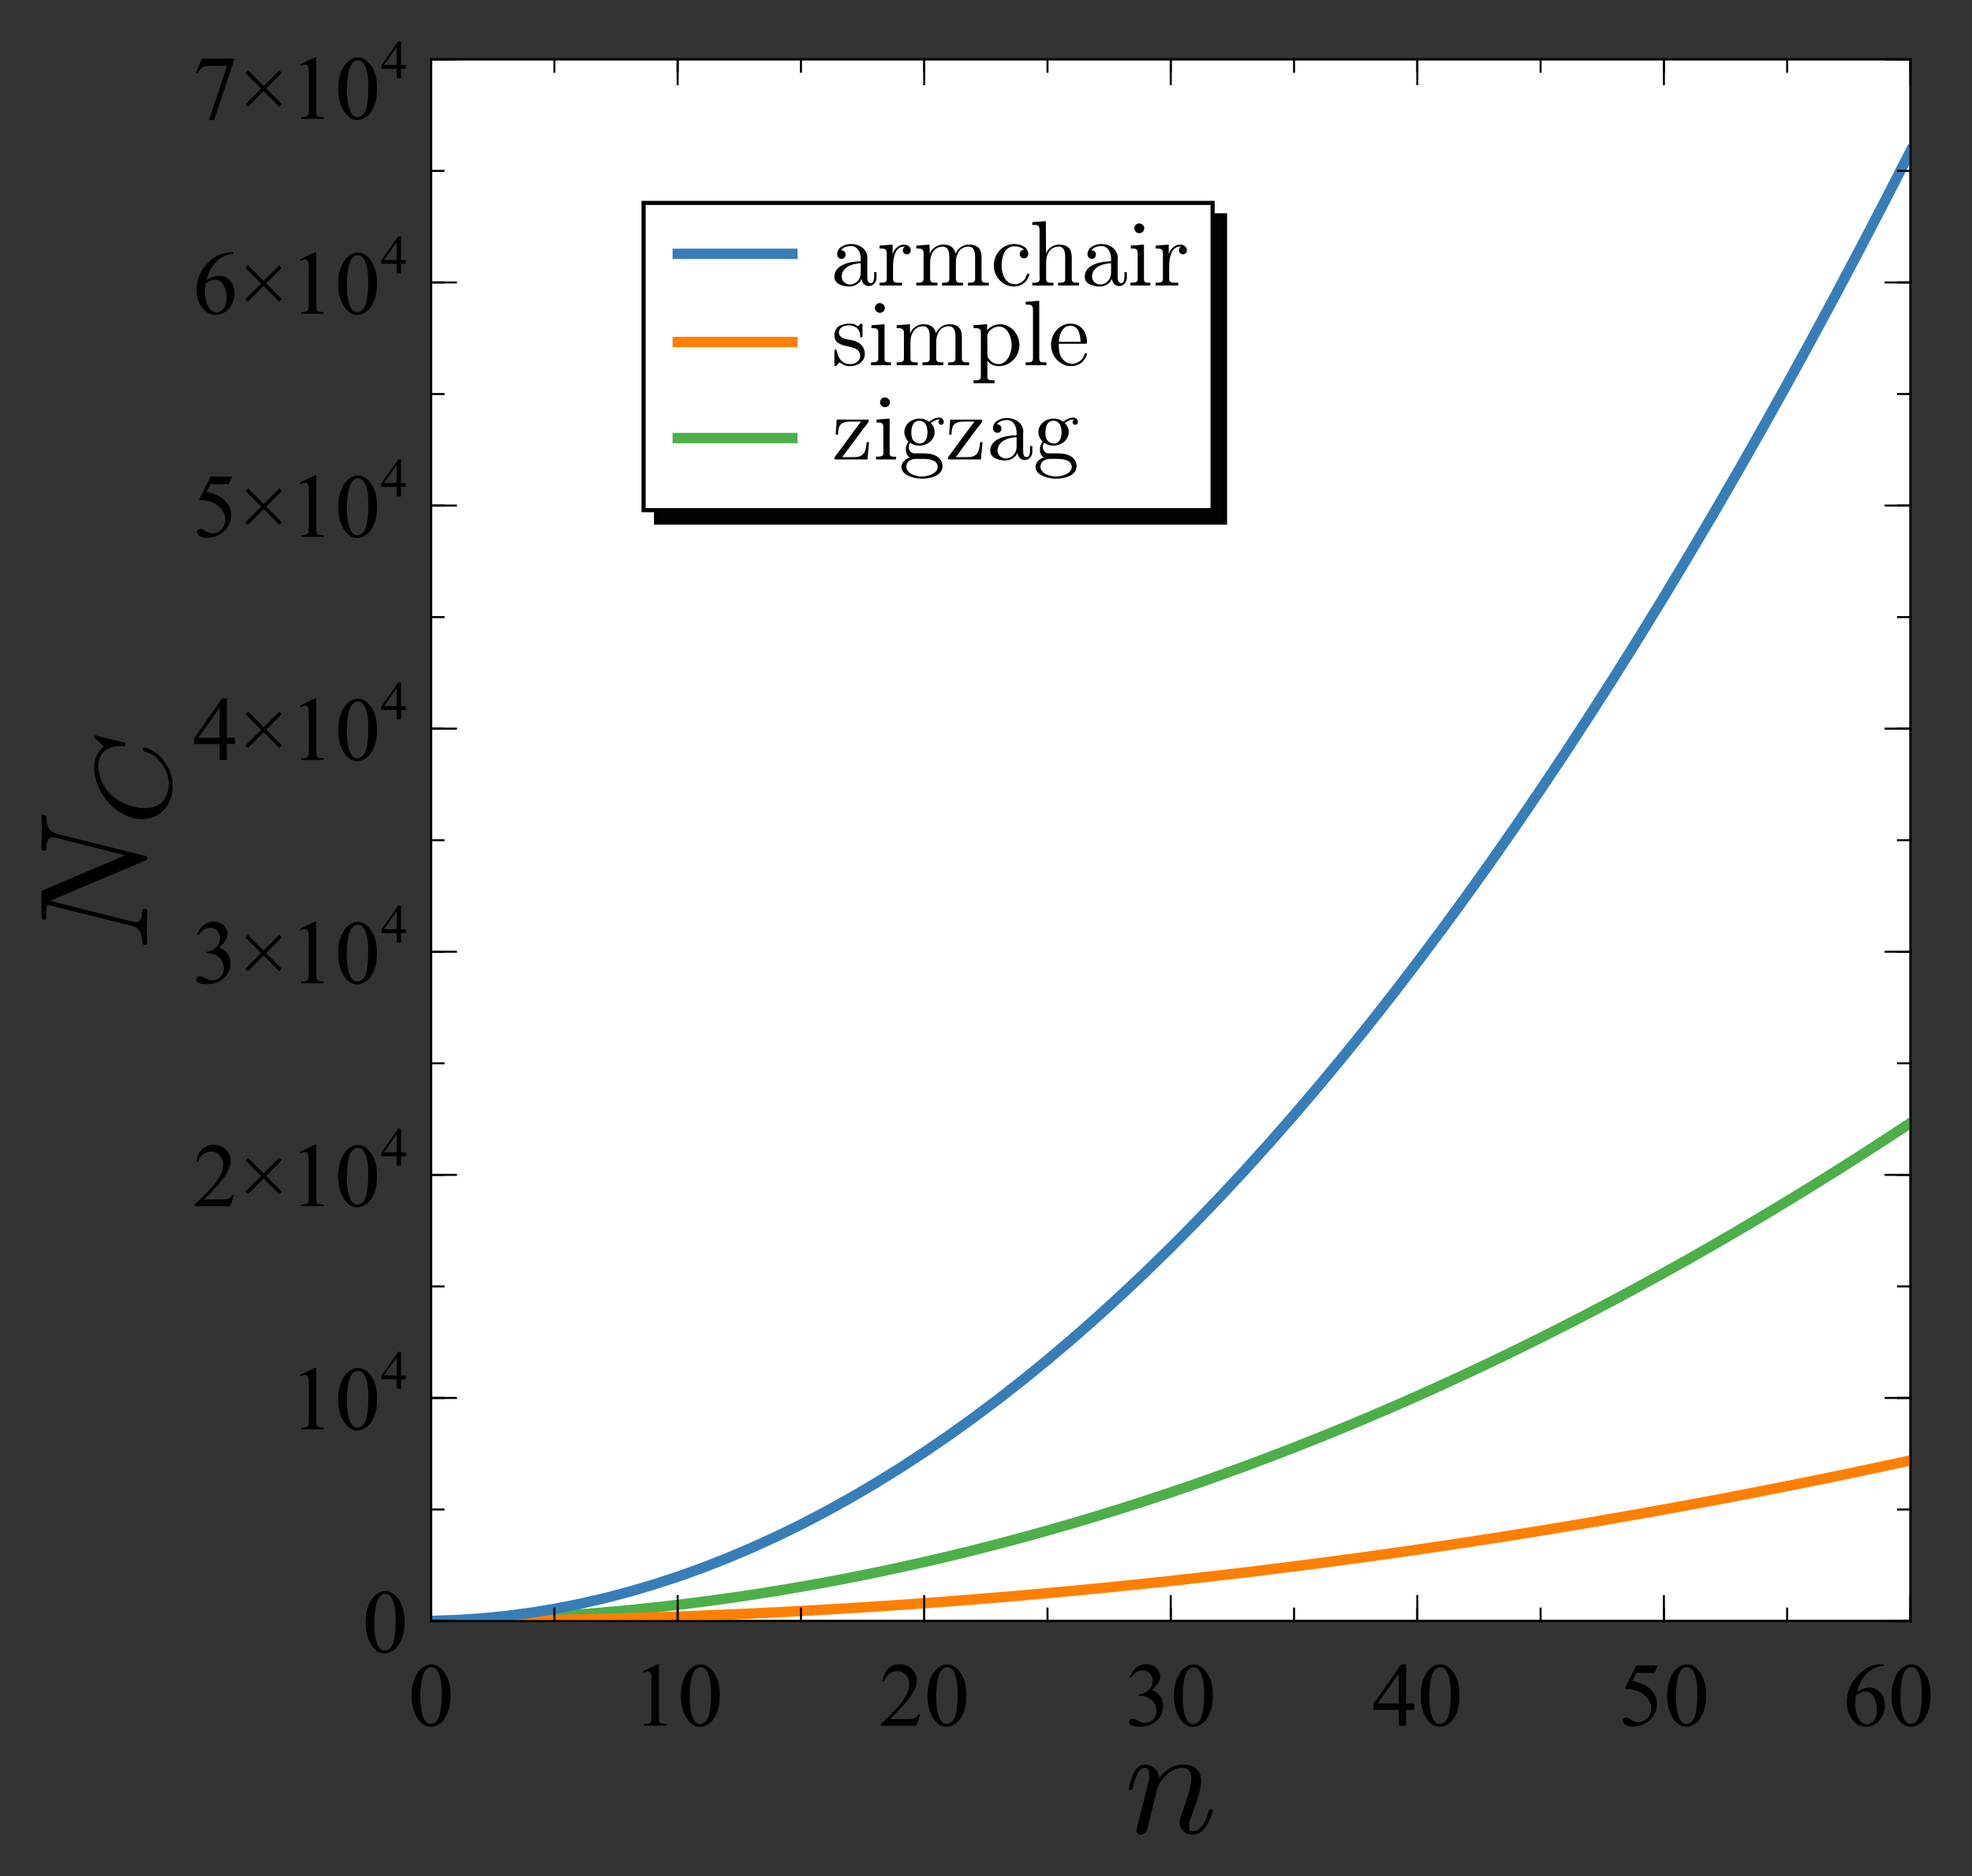 <?xml version="1.0" encoding="UTF-8" standalone="no"?>
<svg
   xmlns:ns0="http://www.iki.fi/pav/software/textext/"
   xmlns:dc="http://purl.org/dc/elements/1.1/"
   xmlns:cc="http://creativecommons.org/ns#"
   xmlns:rdf="http://www.w3.org/1999/02/22-rdf-syntax-ns#"
   xmlns:svg="http://www.w3.org/2000/svg"
   xmlns="http://www.w3.org/2000/svg"
   xmlns:xlink="http://www.w3.org/1999/xlink"
   xmlns:sodipodi="http://sodipodi.sourceforge.net/DTD/sodipodi-0.dtd"
   xmlns:inkscape="http://www.inkscape.org/namespaces/inkscape"
   width="476.113pt"
   height="452.909pt"
   version="1.1"
   id="svg110"
   sodipodi:docname="Nats_n.svg"
   inkscape:version="0.92.3 (2405546, 2018-03-11)">
  <rect width="100%" height="100%" fill="#333333" stroke="none"/>
  <sodipodi:namedview
     pagecolor="#ffffff"
     bordercolor="#666666"
     borderopacity="1"
     objecttolerance="10"
     gridtolerance="10"
     guidetolerance="10"
     inkscape:pageopacity="0"
     inkscape:pageshadow="2"
     inkscape:window-width="3200"
     inkscape:window-height="1689"
     id="namedview112"
     showgrid="false"
     inkscape:zoom="1.665138"
     inkscape:cx="8.7994833"
     inkscape:cy="307.10109"
     inkscape:window-x="0"
     inkscape:window-y="55"
     inkscape:window-maximized="1"
     inkscape:current-layer="svg110"
     inkscape:snap-bbox="true"
     inkscape:bbox-paths="true"
     inkscape:bbox-nodes="true"
     inkscape:snap-bbox-edge-midpoints="true"
     inkscape:snap-bbox-midpoints="true"
     inkscape:object-paths="true"
     inkscape:snap-intersection-paths="true"
     inkscape:snap-smooth-nodes="true"
     inkscape:snap-midpoints="true"
     inkscape:snap-object-midpoints="true"
     inkscape:snap-center="true"
     units="pt"
     fit-margin-top="10"
     fit-margin-left="10"
     fit-margin-right="10"
     fit-margin-bottom="10" />
  <desc
     id="desc2">Veusz output document</desc>
  <defs
     id="defs10">
    <clipPath
       id="c0">
      <path
         inkscape:connector-curvature="0"
         id="path4"
         d="M 0,0 H 566.92 V 566.92 H 0 V 0" />
    </clipPath>
    <clipPath
       id="c1">
      <path
         inkscape:connector-curvature="0"
         id="path7"
         d="M 83.14,7.55 H 559.36 V 510.22 H 83.14 V 7.55" />
    </clipPath>
    <clipPath
       id="c0-3">
      <path
         id="path4-6"
         d="M 0,0 H 566.92 V 566.92 H 0 V 0"
         inkscape:connector-curvature="0" />
    </clipPath>
    <clipPath
       id="c1-7">
      <path
         id="path7-5"
         d="M 83.14,7.55 H 559.36 V 510.22 H 83.14 V 7.55"
         inkscape:connector-curvature="0" />
    </clipPath>
    <clipPath
       id="clipPath134">
      <path
         id="path132"
         d="M 0,0 H 566.92 V 566.92 H 0 V 0"
         inkscape:connector-curvature="0" />
    </clipPath>
    <clipPath
       id="c0-36">
      <path
         inkscape:connector-curvature="0"
         d="M 0,0 H 566.92 V 566.92 H 0 V 0"
         id="path4-7" />
    </clipPath>
    <clipPath
       id="c1-5">
      <path
         inkscape:connector-curvature="0"
         d="M 83.14,7.55 H 559.36 V 510.22 H 83.14 V 7.55"
         id="path7-3" />
    </clipPath>
    <clipPath
       id="clipPath134-5">
      <path
         inkscape:connector-curvature="0"
         d="M 0,0 H 566.92 V 566.92 H 0 V 0"
         id="path132-6" />
    </clipPath>
    <clipPath
       id="c0-367">
      <path
         inkscape:connector-curvature="0"
         d="M 0,0 H 566.92 V 566.92 H 0 V 0"
         id="path4-5" />
    </clipPath>
    <clipPath
       id="c1-3">
      <path
         inkscape:connector-curvature="0"
         d="M 83.14,7.55 H 559.36 V 510.22 H 83.14 V 7.55"
         id="path7-56" />
    </clipPath>
    <clipPath
       id="clipPath134-2">
      <path
         inkscape:connector-curvature="0"
         d="M 0,0 H 566.92 V 566.92 H 0 V 0"
         id="path132-9" />
    </clipPath>
    <clipPath
       id="c0-3675">
      <path
         inkscape:connector-curvature="0"
         d="M 0,0 H 566.92 V 566.92 H 0 V 0"
         id="path4-3" />
    </clipPath>
    <clipPath
       id="c1-56">
      <path
         inkscape:connector-curvature="0"
         d="M 83.14,7.55 H 559.36 V 510.22 H 83.14 V 7.55"
         id="path7-2" />
    </clipPath>
    <clipPath
       id="clipPath134-9">
      <path
         inkscape:connector-curvature="0"
         d="M 0,0 H 566.92 V 566.92 H 0 V 0"
         id="path132-1" />
    </clipPath>
    <clipPath
       id="c0-36753">
      <path
         inkscape:connector-curvature="0"
         d="M 0,0 H 566.92 V 566.92 H 0 V 0"
         id="path4-56" />
    </clipPath>
    <clipPath
       id="c1-2">
      <path
         inkscape:connector-curvature="0"
         d="M 83.14,7.55 H 559.36 V 510.22 H 83.14 V 7.55"
         id="path7-9" />
    </clipPath>
    <clipPath
       id="clipPath134-1">
      <path
         inkscape:connector-curvature="0"
         d="M 0,0 H 566.92 V 566.92 H 0 V 0"
         id="path132-2" />
    </clipPath>
    <clipPath
       id="c0-367535">
      <path
         inkscape:connector-curvature="0"
         d="M 0,0 H 566.92 V 566.92 H 0 V 0"
         id="path4-62" />
    </clipPath>
    <clipPath
       id="c1-9">
      <path
         inkscape:connector-curvature="0"
         d="M 83.14,7.55 H 559.36 V 510.22 H 83.14 V 7.55"
         id="path7-1" />
    </clipPath>
    <clipPath
       id="clipPath134-27">
      <path
         inkscape:connector-curvature="0"
         d="M 0,0 H 566.92 V 566.92 H 0 V 0"
         id="path132-0" />
    </clipPath>
  </defs>
  <g
     transform="translate(55.635,11.543)"
     style="fill-rule:evenodd;stroke:#000000;stroke-linecap:square;stroke-linejoin:bevel"
     id="g112-9">
    <g
       clip-path="url(#c0-367535)"
       id="g16">
      <g
         style="fill:#ffffff;stroke-width:0.66"
         id="g14">
        <path
           inkscape:connector-curvature="0"
           d="M 83.14,7.55 H 559.36 V 510.22 H 83.14 V 7.55"
           id="path12" />
      </g>
    </g>
    <g
       clip-path="url(#c1-9)"
       id="g30-3">
      <g
         style="fill:none;stroke:#4daf4a;stroke-width:3.33"
         id="g20">
        <polyline
           style="fill:none"
           points="83.14,510.19 91.08,510.06 99.02,509.84 106.96,509.54 114.89,509.15 122.83,508.68 130.77,508.12 138.7,507.47 146.64,506.74 154.58,505.92 162.51,505.02 170.45,504.03 178.39,502.95 186.33,501.79 194.26,500.54 202.2,499.2 210.14,497.78 218.07,496.27 226.01,494.68 233.95,493 241.88,491.23 249.82,489.38 257.76,487.44 265.7,485.41 273.63,483.3 281.57,481.1 289.51,478.82 297.44,476.45 305.38,474 313.32,471.45 321.25,468.83 329.19,466.11 337.13,463.31 345.07,460.42 353,457.45 360.94,454.39 368.88,451.25 376.81,448.01 384.75,444.7 392.69,441.29 400.62,437.8 408.56,434.23 416.5,430.56 424.44,426.82 432.37,422.98 440.31,419.06 448.25,415.05 456.18,410.96 464.12,406.78 472.06,402.51 480,398.16 487.93,393.73 495.87,389.2 503.81,384.59 511.74,379.89 519.68,375.11 527.62,370.24 535.55,365.29 543.49,360.25 551.43,355.12 559.37,349.91"
           id="polyline18" />
      </g>
      <g
         style="fill:none;stroke:#ff7f00;stroke-width:3.33"
         id="g24">
        <polyline
           style="fill:none"
           points="83.14,510.22 91.08,510.22 99.02,510.17 106.96,510.1 114.89,510 122.83,509.87 130.77,509.71 138.7,509.53 146.64,509.31 154.58,509.07 162.51,508.8 170.45,508.49 178.39,508.16 186.33,507.8 194.26,507.42 202.2,507 210.14,506.55 218.07,506.08 226.01,505.58 233.95,505.05 241.88,504.49 249.82,503.9 257.76,503.28 265.7,502.63 273.63,501.96 281.57,501.25 289.51,500.52 297.44,499.76 305.38,498.97 313.32,498.15 321.25,497.31 329.19,496.43 337.13,495.52 345.07,494.59 353,493.63 360.94,492.64 368.88,491.62 376.81,490.57 384.75,489.49 392.69,488.39 400.62,487.25 408.56,486.09 416.5,484.9 424.44,483.68 432.37,482.43 440.31,481.15 448.25,479.84 456.18,478.51 464.12,477.14 472.06,475.75 480,474.33 487.93,472.88 495.87,471.4 503.81,469.89 511.74,468.35 519.68,466.79 527.62,465.19 535.55,463.57 543.49,461.92 551.43,460.24 559.37,458.53"
           id="polyline22" />
      </g>
      <g
         style="fill:none;stroke:#377eb8;stroke-width:3.33"
         id="g28-6">
        <polyline
           style="fill:none"
           points="83.14,510.19 91.08,509.93 99.02,509.41 106.96,508.64 114.89,507.6 122.83,506.31 130.77,504.76 138.7,502.95 146.64,500.88 154.58,498.55 162.51,495.97 170.45,493.13 178.39,490.02 186.33,486.66 194.26,483.04 202.2,479.17 210.14,475.03 218.07,470.63 226.01,465.98 233.95,461.07 241.88,455.9 249.82,450.47 257.76,444.78 265.7,438.84 273.63,432.63 281.57,426.17 289.51,419.45 297.44,412.47 305.38,405.23 313.32,397.73 321.25,389.98 329.19,381.96 337.13,373.69 345.07,365.16 353,356.37 360.94,347.32 368.88,338.01 376.81,328.45 384.75,318.63 392.69,308.54 400.62,298.2 408.56,287.6 416.5,276.74 424.44,265.63 432.37,254.25 440.31,242.62 448.25,230.73 456.18,218.58 464.12,206.17 472.06,193.5 480,180.58 487.93,167.39 495.87,153.95 503.81,140.25 511.74,126.29 519.68,112.07 527.62,97.59 535.55,82.86 543.49,67.86 551.43,52.61 559.37,37.1"
           id="polyline26-0" />
      </g>
    </g>
    <g
       clip-path="url(#c0-367535)"
       id="g110-6">
      <g
         style="fill:none;stroke-width:0.66;stroke-linecap:butt"
         id="g38-2">
        <path
           inkscape:connector-curvature="0"
           d="M 83.14,510.23 V 7.56"
           id="path32" />
        <path
           inkscape:connector-curvature="0"
           d="m 83.14,510.23 h 4 m -4,-35.9 h 4 m -4,-35.91 h 4 m -4,-35.91 h 4 m -4,-35.9 h 4 m -4,-35.91 h 4 m -4,-35.9 h 4 m -4,-35.91 h 4 m -4,-35.9 h 4 m -4,-35.91 h 4 m -4,-35.9 h 4 m -4,-35.91 h 4 m -4,-35.9 h 4 m -4,-35.91 h 4 m -4,-35.91 h 4"
           id="path34-6" />
        <path
           inkscape:connector-curvature="0"
           d="m 83.14,510.23 h 8 m -8,-71.81 h 8 m -8,-71.81 h 8 m -8,-71.81 h 8 m -8,-71.81 h 8 m -8,-71.81 h 8 m -8,-71.81 h 8 m -8,-71.82 h 8"
           id="path36" />
      </g>
      <g
         style="fill:none;stroke-width:0.1"
         id="g70-1">
        <path
           style="fill:#000000;fill-opacity:1;stroke:none"
           inkscape:connector-curvature="0"
           d="m 62.05,510.75 c 0,-2.21 0.33,-4.11 1,-5.71 0.66,-1.59 1.55,-2.78 2.66,-3.56 0.85,-0.61 1.74,-0.92 2.66,-0.92 1.48,0 2.82,0.75 4,2.27 1.47,1.87 2.21,4.42 2.21,7.63 0,2.25 -0.32,4.16 -0.97,5.73 -0.64,1.57 -1.47,2.71 -2.48,3.42 -1,0.71 -1.97,1.06 -2.91,1.06 -1.85,0 -3.39,-1.09 -4.62,-3.27 -1.03,-1.84 -1.55,-4.05 -1.55,-6.65 m 2.8,0.35 c 0,2.67 0.32,4.85 0.98,6.53 0.54,1.42 1.35,2.13 2.43,2.13 0.51,0 1.04,-0.23 1.6,-0.69 0.55,-0.46 0.97,-1.23 1.25,-2.32 0.43,-1.64 0.65,-3.95 0.65,-6.93 0,-2.21 -0.22,-4.05 -0.68,-5.53 -0.34,-1.09 -0.78,-1.87 -1.32,-2.33 -0.39,-0.31 -0.86,-0.47 -1.41,-0.47 -0.64,0 -1.22,0.29 -1.72,0.87 -0.68,0.79 -1.15,2.03 -1.4,3.73 -0.24,1.69 -0.37,3.37 -0.37,5.02"
           id="path40" />
        <path
           style="fill:#000000;fill-opacity:1;stroke:none"
           inkscape:connector-curvature="0"
           d="m 40.98,431.02 4.72,-2.3 h 0.47 v 16.38 c 0,1.08 0.04,1.76 0.13,2.03 0.09,0.26 0.27,0.47 0.56,0.61 0.28,0.14 0.86,0.22 1.74,0.24 v 0.52 h -7.29 v -0.52 c 0.91,-0.01 1.5,-0.09 1.77,-0.23 0.26,-0.13 0.45,-0.32 0.55,-0.55 0.1,-0.23 0.15,-0.93 0.15,-2.09 v -10.47 c 0,-1.41 -0.04,-2.31 -0.14,-2.71 -0.06,-0.3 -0.18,-0.52 -0.36,-0.67 -0.17,-0.14 -0.38,-0.21 -0.63,-0.21 -0.35,0 -0.84,0.14 -1.47,0.44 l -0.21,-0.44 m 12.27,7.91 c 0,-2.21 0.33,-4.11 1,-5.71 0.66,-1.59 1.55,-2.78 2.66,-3.56 0.85,-0.61 1.74,-0.92 2.66,-0.92 1.48,0 2.82,0.75 4,2.27 1.47,1.87 2.21,4.42 2.21,7.63 0,2.25 -0.32,4.16 -0.97,5.73 -0.64,1.57 -1.47,2.71 -2.48,3.42 -1,0.71 -1.97,1.06 -2.91,1.06 -1.85,0 -3.39,-1.09 -4.62,-3.27 -1.03,-1.84 -1.55,-4.05 -1.55,-6.65 m 2.8,0.35 c 0,2.67 0.32,4.85 0.98,6.53 0.54,1.42 1.35,2.13 2.43,2.13 0.51,0 1.04,-0.23 1.6,-0.69 0.55,-0.46 0.97,-1.23 1.25,-2.32 0.43,-1.64 0.65,-3.95 0.65,-6.93 0,-2.21 -0.22,-4.05 -0.68,-5.53 -0.34,-1.09 -0.78,-1.87 -1.32,-2.33 -0.39,-0.31 -0.86,-0.47 -1.41,-0.47 -0.64,0 -1.22,0.29 -1.72,0.87 -0.68,0.79 -1.15,2.03 -1.4,3.73 -0.24,1.69 -0.37,3.37 -0.37,5.02"
           id="path42" />
        <path
           style="fill:#000000;fill-opacity:1;stroke:none"
           inkscape:connector-curvature="0"
           d="m 75.03,431.18 v 1.22 h -1.56 v 3.07 h -1.41 v -3.07 h -4.93 v -1.1 l 5.4,-7.71 h 0.94 v 7.59 h 1.56 m -2.98,0 v -5.78 l -4.09,5.78 h 4.09"
           id="path44" />
        <path
           style="fill:#000000;fill-opacity:1;stroke:none"
           inkscape:connector-curvature="0"
           d="m 19.8,372.97 -1.35,3.73 H 7.01 v -0.52 c 3.36,-3.07 5.73,-5.57 7.11,-7.52 1.37,-1.94 2.06,-3.72 2.06,-5.33 0,-1.23 -0.37,-2.24 -1.13,-3.03 -0.75,-0.79 -1.65,-1.18 -2.7,-1.18 -0.95,0 -1.8,0.27 -2.56,0.83 -0.75,0.55 -1.31,1.37 -1.68,2.45 H 7.59 c 0.23,-1.76 0.85,-3.11 1.83,-4.06 0.98,-0.94 2.21,-1.41 3.69,-1.41 1.57,0 2.88,0.5 3.94,1.51 1.05,1.01 1.58,2.2 1.58,3.57 0,0.98 -0.22,1.96 -0.68,2.94 -0.7,1.54 -1.84,3.18 -3.43,4.9 -2.37,2.59 -3.85,4.15 -4.45,4.69 h 5.06 c 1.03,0 1.75,-0.03 2.16,-0.11 0.41,-0.07 0.78,-0.23 1.12,-0.46 0.33,-0.23 0.62,-0.56 0.87,-0.99 h 0.52 m 3.57,-0.95 5.05,-5.05 -5.03,-5.03 0.82,-0.82 5.03,5.03 5.03,-5.03 0.8,0.81 -5.03,5.03 5.06,5.06 -0.81,0.82 -5.06,-5.06 -5.05,5.05 -0.81,-0.81 m 17.59,-12.8 4.72,-2.3 h 0.47 v 16.38 c 0,1.08 0.04,1.76 0.13,2.03 0.09,0.26 0.27,0.47 0.56,0.61 0.28,0.14 0.86,0.22 1.74,0.24 v 0.52 h -7.29 v -0.52 c 0.91,-0.01 1.5,-0.09 1.77,-0.23 0.26,-0.13 0.45,-0.32 0.55,-0.55 0.1,-0.23 0.15,-0.93 0.15,-2.09 v -10.47 c 0,-1.41 -0.04,-2.31 -0.14,-2.71 -0.06,-0.3 -0.18,-0.52 -0.36,-0.67 -0.17,-0.14 -0.38,-0.21 -0.63,-0.21 -0.35,0 -0.84,0.14 -1.47,0.44 l -0.21,-0.44 m 12.27,7.91 c 0,-2.21 0.33,-4.11 1,-5.71 0.66,-1.59 1.55,-2.78 2.66,-3.56 0.85,-0.61 1.74,-0.92 2.66,-0.92 1.48,0 2.82,0.75 4,2.27 1.47,1.87 2.21,4.42 2.21,7.63 0,2.25 -0.32,4.16 -0.97,5.73 -0.64,1.57 -1.47,2.71 -2.48,3.42 -1,0.71 -1.97,1.06 -2.91,1.06 -1.85,0 -3.39,-1.09 -4.62,-3.27 -1.03,-1.84 -1.55,-4.05 -1.55,-6.65 m 2.8,0.35 c 0,2.67 0.32,4.85 0.98,6.53 0.54,1.42 1.35,2.13 2.43,2.13 0.51,0 1.04,-0.23 1.6,-0.69 0.55,-0.46 0.97,-1.23 1.25,-2.32 0.43,-1.64 0.65,-3.95 0.65,-6.93 0,-2.21 -0.22,-4.05 -0.68,-5.53 -0.34,-1.09 -0.78,-1.87 -1.32,-2.33 -0.39,-0.31 -0.86,-0.47 -1.41,-0.47 -0.64,0 -1.22,0.29 -1.72,0.87 -0.68,0.79 -1.15,2.03 -1.4,3.73 -0.24,1.69 -0.37,3.37 -0.37,5.02"
           id="path46" />
        <path
           style="fill:#000000;fill-opacity:1;stroke:none"
           inkscape:connector-curvature="0"
           d="m 75.03,359.37 v 1.22 h -1.56 v 3.07 h -1.41 v -3.07 h -4.93 v -1.1 l 5.4,-7.71 h 0.94 v 7.59 h 1.56 m -2.98,0 v -5.78 l -4.09,5.78 h 4.09"
           id="path48" />
        <path
           style="fill:#000000;fill-opacity:1;stroke:none"
           inkscape:connector-curvature="0"
           d="m 7.86,289.19 c 0.55,-1.3 1.25,-2.31 2.09,-3.02 0.84,-0.71 1.89,-1.06 3.15,-1.06 1.55,0 2.74,0.5 3.57,1.51 0.62,0.75 0.94,1.56 0.94,2.41 0,1.41 -0.88,2.87 -2.66,4.37 1.19,0.46 2.09,1.13 2.7,2 0.61,0.86 0.91,1.88 0.91,3.06 0,1.67 -0.53,3.13 -1.6,4.36 -1.39,1.6 -3.4,2.4 -6.05,2.4 -1.3,0 -2.19,-0.16 -2.66,-0.48 -0.47,-0.32 -0.7,-0.67 -0.7,-1.04 0,-0.27 0.11,-0.52 0.33,-0.72 0.22,-0.2 0.49,-0.31 0.8,-0.31 0.23,0 0.48,0.03 0.72,0.11 0.16,0.04 0.52,0.22 1.1,0.52 0.57,0.3 0.96,0.47 1.18,0.53 0.35,0.1 0.73,0.15 1.13,0.15 0.97,0 1.81,-0.37 2.53,-1.13 0.71,-0.75 1.07,-1.64 1.07,-2.67 0,-0.75 -0.16,-1.48 -0.5,-2.2 -0.24,-0.53 -0.51,-0.94 -0.81,-1.21 -0.41,-0.38 -0.97,-0.72 -1.68,-1.03 -0.71,-0.3 -1.44,-0.46 -2.18,-0.46 h -0.45 v -0.42 c 0.75,-0.09 1.5,-0.36 2.26,-0.81 0.75,-0.44 1.3,-0.98 1.65,-1.61 0.34,-0.62 0.51,-1.32 0.51,-2.07 0,-0.98 -0.3,-1.77 -0.92,-2.38 -0.61,-0.6 -1.38,-0.9 -2.29,-0.9 -1.47,0 -2.71,0.79 -3.7,2.37 l -0.47,-0.22 m 15.52,11.01 5.05,-5.05 -5.03,-5.03 0.82,-0.82 5.03,5.03 5.03,-5.03 0.8,0.81 -5.03,5.03 5.06,5.06 -0.81,0.82 -5.06,-5.06 -5.05,5.05 -0.81,-0.81 m 17.59,-12.8 4.72,-2.3 h 0.47 v 16.38 c 0,1.08 0.04,1.76 0.13,2.03 0.09,0.26 0.27,0.47 0.56,0.61 0.28,0.14 0.86,0.22 1.74,0.24 v 0.52 h -7.29 v -0.52 c 0.91,-0.01 1.5,-0.09 1.77,-0.23 0.26,-0.13 0.45,-0.32 0.55,-0.55 0.1,-0.23 0.15,-0.93 0.15,-2.09 v -10.47 c 0,-1.41 -0.04,-2.31 -0.14,-2.71 -0.06,-0.3 -0.18,-0.52 -0.36,-0.67 -0.17,-0.14 -0.38,-0.21 -0.63,-0.21 -0.35,0 -0.84,0.14 -1.47,0.44 l -0.21,-0.44 m 12.27,7.91 c 0,-2.21 0.33,-4.11 1,-5.71 0.66,-1.59 1.55,-2.78 2.66,-3.56 0.85,-0.61 1.74,-0.92 2.66,-0.92 1.48,0 2.82,0.75 4,2.27 1.47,1.87 2.21,4.42 2.21,7.63 0,2.25 -0.32,4.16 -0.97,5.73 -0.64,1.57 -1.47,2.71 -2.48,3.42 -1,0.71 -1.97,1.06 -2.91,1.06 -1.85,0 -3.39,-1.09 -4.62,-3.27 -1.03,-1.84 -1.55,-4.05 -1.55,-6.65 m 2.8,0.35 c 0,2.67 0.32,4.85 0.98,6.53 0.54,1.42 1.35,2.13 2.43,2.13 0.51,0 1.04,-0.23 1.6,-0.69 0.55,-0.46 0.97,-1.23 1.25,-2.32 0.43,-1.64 0.65,-3.95 0.65,-6.93 0,-2.21 -0.22,-4.05 -0.68,-5.53 -0.34,-1.09 -0.78,-1.87 -1.32,-2.33 -0.39,-0.31 -0.86,-0.47 -1.41,-0.47 -0.64,0 -1.22,0.29 -1.72,0.87 -0.68,0.79 -1.15,2.03 -1.4,3.73 -0.24,1.69 -0.37,3.37 -0.37,5.02"
           id="path50" />
        <path
           style="fill:#000000;fill-opacity:1;stroke:none"
           inkscape:connector-curvature="0"
           d="m 75.03,287.56 v 1.22 h -1.56 v 3.07 h -1.41 v -3.07 h -4.93 v -1.1 l 5.4,-7.71 h 0.94 v 7.59 h 1.56 m -2.98,0 v -5.78 l -4.09,5.78 h 4.09"
           id="path52" />
        <path
           style="fill:#000000;fill-opacity:1;stroke:none"
           inkscape:connector-curvature="0"
           d="m 20,225.93 v 2.03 h -2.6 v 5.12 h -2.35 v -5.12 H 6.84 v -1.83 l 8.99,-12.84 h 1.57 v 12.64 H 20 m -4.96,0 v -9.62 l -6.81,9.62 h 6.81 m 8.34,2.46 5.05,-5.05 -5.03,-5.03 0.82,-0.82 5.03,5.03 5.03,-5.03 0.8,0.81 -5.03,5.03 5.06,5.06 -0.81,0.82 -5.06,-5.06 -5.05,5.05 -0.81,-0.81 m 17.59,-12.8 4.72,-2.3 h 0.47 v 16.38 c 0,1.08 0.04,1.76 0.13,2.03 0.09,0.26 0.27,0.47 0.56,0.61 0.28,0.14 0.86,0.22 1.74,0.24 v 0.52 H 41.3 v -0.52 c 0.91,-0.01 1.5,-0.09 1.77,-0.23 0.26,-0.13 0.45,-0.32 0.55,-0.55 0.1,-0.23 0.15,-0.93 0.15,-2.09 v -10.47 c 0,-1.41 -0.04,-2.31 -0.14,-2.71 -0.06,-0.3 -0.18,-0.52 -0.36,-0.67 -0.17,-0.14 -0.38,-0.21 -0.63,-0.21 -0.35,0 -0.84,0.14 -1.47,0.44 l -0.21,-0.44 m 12.27,7.91 c 0,-2.21 0.33,-4.11 1,-5.71 0.66,-1.59 1.55,-2.78 2.66,-3.56 0.85,-0.61 1.74,-0.92 2.66,-0.92 1.48,0 2.82,0.75 4,2.27 1.47,1.87 2.21,4.42 2.21,7.63 0,2.25 -0.32,4.16 -0.97,5.73 -0.64,1.57 -1.47,2.71 -2.48,3.42 -1,0.71 -1.97,1.06 -2.91,1.06 -1.85,0 -3.39,-1.09 -4.62,-3.27 -1.03,-1.84 -1.55,-4.05 -1.55,-6.65 m 2.8,0.35 c 0,2.67 0.32,4.85 0.98,6.53 0.54,1.42 1.35,2.13 2.43,2.13 0.51,0 1.04,-0.23 1.6,-0.69 0.55,-0.46 0.97,-1.23 1.25,-2.32 0.43,-1.64 0.65,-3.95 0.65,-6.93 0,-2.21 -0.22,-4.05 -0.68,-5.53 -0.34,-1.09 -0.78,-1.87 -1.32,-2.33 -0.39,-0.31 -0.86,-0.47 -1.41,-0.47 -0.64,0 -1.22,0.29 -1.72,0.87 -0.68,0.79 -1.15,2.03 -1.4,3.73 -0.24,1.69 -0.37,3.37 -0.37,5.02"
           id="path54" />
        <path
           style="fill:#000000;fill-opacity:1;stroke:none"
           inkscape:connector-curvature="0"
           d="m 75.03,215.75 v 1.22 h -1.56 v 3.07 h -1.41 v -3.07 h -4.93 v -1.1 l 5.4,-7.71 h 0.94 v 7.59 h 1.56 m -2.98,0 v -5.78 l -4.09,5.78 h 4.09"
           id="path56" />
        <path
           style="fill:#000000;fill-opacity:1;stroke:none"
           inkscape:connector-curvature="0"
           d="m 19.09,141.87 -1.11,2.43 h -5.83 l -1.27,2.6 c 2.52,0.37 4.53,1.31 6,2.81 1.26,1.29 1.9,2.82 1.9,4.57 0,1.02 -0.2,1.96 -0.62,2.83 -0.41,0.86 -0.93,1.6 -1.56,2.21 -0.62,0.61 -1.33,1.1 -2.1,1.47 -1.09,0.52 -2.22,0.78 -3.37,0.78 -1.16,0 -2.01,-0.19 -2.53,-0.59 -0.52,-0.39 -0.79,-0.83 -0.79,-1.3 0,-0.26 0.1,-0.5 0.32,-0.7 0.21,-0.2 0.49,-0.3 0.82,-0.3 0.24,0 0.46,0.03 0.65,0.11 0.18,0.07 0.5,0.27 0.95,0.58 0.71,0.49 1.44,0.74 2.17,0.74 1.11,0 2.09,-0.42 2.94,-1.26 0.84,-0.84 1.26,-1.87 1.26,-3.08 0,-1.17 -0.37,-2.26 -1.13,-3.28 -0.75,-1.01 -1.79,-1.8 -3.11,-2.35 -1.03,-0.42 -2.45,-0.67 -4.25,-0.74 l 3.72,-7.53 h 6.95 m 4.29,14.7 5.05,-5.05 -5.03,-5.03 0.82,-0.82 5.03,5.03 5.03,-5.03 0.8,0.81 -5.03,5.03 5.06,5.06 -0.81,0.82 -5.06,-5.06 -5.05,5.05 -0.81,-0.81 m 17.59,-12.8 4.72,-2.3 h 0.47 v 16.38 c 0,1.08 0.04,1.76 0.13,2.03 0.09,0.26 0.27,0.47 0.56,0.61 0.28,0.14 0.86,0.22 1.74,0.24 v 0.52 h -7.29 v -0.52 c 0.91,-0.01 1.5,-0.09 1.77,-0.23 0.26,-0.13 0.45,-0.32 0.55,-0.55 0.1,-0.23 0.15,-0.93 0.15,-2.09 v -10.47 c 0,-1.41 -0.04,-2.31 -0.14,-2.71 -0.06,-0.3 -0.18,-0.52 -0.36,-0.67 -0.17,-0.14 -0.38,-0.21 -0.63,-0.21 -0.35,0 -0.84,0.14 -1.47,0.44 l -0.21,-0.44 m 12.27,7.91 c 0,-2.21 0.33,-4.11 1,-5.71 0.66,-1.59 1.55,-2.78 2.66,-3.56 0.85,-0.61 1.74,-0.92 2.66,-0.92 1.48,0 2.82,0.75 4,2.27 1.47,1.87 2.21,4.42 2.21,7.63 0,2.25 -0.32,4.16 -0.97,5.73 -0.64,1.57 -1.47,2.71 -2.48,3.42 -1,0.71 -1.97,1.06 -2.91,1.06 -1.85,0 -3.39,-1.09 -4.62,-3.27 -1.03,-1.84 -1.55,-4.05 -1.55,-6.65 m 2.8,0.35 c 0,2.67 0.32,4.85 0.98,6.53 0.54,1.42 1.35,2.13 2.43,2.13 0.51,0 1.04,-0.23 1.6,-0.69 0.55,-0.46 0.97,-1.23 1.25,-2.32 0.43,-1.64 0.65,-3.95 0.65,-6.93 0,-2.21 -0.22,-4.05 -0.68,-5.53 -0.34,-1.09 -0.78,-1.87 -1.32,-2.33 -0.39,-0.31 -0.86,-0.47 -1.41,-0.47 -0.64,0 -1.22,0.29 -1.72,0.87 -0.68,0.79 -1.15,2.03 -1.4,3.73 -0.24,1.69 -0.37,3.37 -0.37,5.02"
           id="path58" />
        <path
           style="fill:#000000;fill-opacity:1;stroke:none"
           inkscape:connector-curvature="0"
           d="m 75.03,143.94 v 1.22 h -1.56 v 3.07 h -1.41 v -3.07 h -4.93 v -1.1 l 5.4,-7.71 h 0.94 v 7.59 h 1.56 m -2.98,0 v -5.78 l -4.09,5.78 h 4.09"
           id="path60" />
        <path
           style="fill:#000000;fill-opacity:1;stroke:none"
           inkscape:connector-curvature="0"
           d="m 19.5,69.66 v 0.52 c -1.25,0.12 -2.28,0.37 -3.08,0.75 -0.79,0.37 -1.58,0.95 -2.36,1.72 -0.77,0.77 -1.42,1.63 -1.93,2.58 -0.5,0.94 -0.93,2.07 -1.28,3.38 1.37,-0.94 2.75,-1.41 4.13,-1.41 1.32,0 2.47,0.53 3.44,1.6 0.97,1.06 1.45,2.44 1.45,4.12 0,1.62 -0.49,3.09 -1.47,4.43 -1.18,1.62 -2.74,2.43 -4.69,2.43 -1.32,0 -2.45,-0.43 -3.37,-1.31 -1.81,-1.7 -2.71,-3.91 -2.71,-6.63 0,-1.73 0.34,-3.38 1.04,-4.95 0.69,-1.56 1.69,-2.95 2.98,-4.16 1.29,-1.21 2.52,-2.02 3.71,-2.44 1.18,-0.41 2.28,-0.62 3.3,-0.62 h 0.82 m -8.89,10.01 c -0.17,1.28 -0.25,2.32 -0.25,3.11 0,0.91 0.16,1.9 0.5,2.98 0.33,1.07 0.84,1.92 1.5,2.55 0.48,0.44 1.07,0.67 1.77,0.67 0.82,0 1.57,-0.39 2.22,-1.17 0.65,-0.78 0.98,-1.89 0.98,-3.34 0,-1.63 -0.32,-3.04 -0.97,-4.23 -0.64,-1.19 -1.56,-1.78 -2.76,-1.78 -0.36,0 -0.75,0.07 -1.16,0.22 -0.41,0.15 -1.02,0.48 -1.83,0.98 m 12.77,5.09 5.05,-5.05 -5.03,-5.03 0.82,-0.82 5.03,5.03 5.03,-5.03 0.8,0.81 -5.03,5.03 5.06,5.06 -0.81,0.82 -5.06,-5.06 -5.05,5.05 -0.81,-0.81 m 17.59,-12.8 4.72,-2.3 h 0.47 v 16.38 c 0,1.08 0.04,1.76 0.13,2.03 0.09,0.26 0.27,0.47 0.56,0.61 0.28,0.14 0.86,0.22 1.74,0.24 v 0.52 h -7.29 v -0.52 c 0.91,-0.01 1.5,-0.09 1.77,-0.23 0.26,-0.13 0.45,-0.32 0.55,-0.55 0.1,-0.23 0.15,-0.93 0.15,-2.09 V 75.58 c 0,-1.41 -0.04,-2.31 -0.14,-2.71 -0.06,-0.3 -0.18,-0.52 -0.36,-0.67 -0.17,-0.14 -0.38,-0.21 -0.63,-0.21 -0.35,0 -0.84,0.14 -1.47,0.44 l -0.21,-0.44 m 12.27,7.91 c 0,-2.21 0.33,-4.11 1,-5.71 0.66,-1.59 1.55,-2.78 2.66,-3.56 0.85,-0.61 1.74,-0.92 2.66,-0.92 1.48,0 2.82,0.75 4,2.27 1.47,1.87 2.21,4.42 2.21,7.63 0,2.25 -0.32,4.16 -0.97,5.73 -0.64,1.57 -1.47,2.71 -2.48,3.42 -1,0.71 -1.97,1.06 -2.91,1.06 -1.85,0 -3.39,-1.09 -4.62,-3.27 -1.03,-1.84 -1.55,-4.05 -1.55,-6.65 m 2.8,0.35 c 0,2.67 0.32,4.85 0.98,6.53 0.54,1.42 1.35,2.13 2.43,2.13 0.51,0 1.04,-0.23 1.6,-0.69 0.55,-0.46 0.97,-1.23 1.25,-2.32 0.43,-1.64 0.65,-3.95 0.65,-6.93 0,-2.21 -0.22,-4.05 -0.68,-5.53 -0.34,-1.09 -0.78,-1.87 -1.32,-2.33 -0.39,-0.31 -0.86,-0.47 -1.41,-0.47 -0.64,0 -1.22,0.29 -1.72,0.87 -0.68,0.79 -1.15,2.03 -1.4,3.73 -0.24,1.69 -0.37,3.37 -0.37,5.02"
           id="path62" />
        <path
           style="fill:#000000;fill-opacity:1;stroke:none"
           inkscape:connector-curvature="0"
           d="m 75.03,72.13 v 1.22 h -1.56 v 3.07 h -1.41 v -3.07 h -4.93 v -1.1 l 5.4,-7.71 h 0.94 v 7.59 h 1.56 m -2.98,0 v -5.78 l -4.09,5.78 h 4.09"
           id="path64" />
        <path
           style="fill:#000000;fill-opacity:1;stroke:none"
           inkscape:connector-curvature="0"
           d="m 9.32,7.31 h 10.4 V 7.85 L 13.26,27.1 h -1.6 L 17.45,9.64 h -5.33 c -1.07,0 -1.84,0.12 -2.3,0.38 -0.8,0.43 -1.44,1.11 -1.93,2.03 L 7.48,11.9 9.33,7.31 m 14.06,14.7 5.05,-5.05 -5.03,-5.03 0.82,-0.82 5.03,5.03 5.03,-5.03 0.8,0.81 -5.03,5.03 5.06,5.06 -0.81,0.82 -5.06,-5.06 -5.05,5.05 -0.81,-0.81 M 40.98,9.21 45.7,6.91 h 0.47 v 16.38 c 0,1.08 0.04,1.76 0.13,2.03 0.09,0.26 0.27,0.47 0.56,0.61 0.28,0.14 0.86,0.22 1.74,0.24 v 0.52 h -7.29 v -0.52 c 0.91,-0.01 1.5,-0.09 1.77,-0.23 0.26,-0.13 0.45,-0.32 0.55,-0.55 0.1,-0.23 0.15,-0.93 0.15,-2.09 V 12.83 c 0,-1.41 -0.04,-2.31 -0.14,-2.71 C 43.58,9.82 43.46,9.6 43.28,9.45 43.11,9.31 42.9,9.24 42.65,9.24 42.3,9.24 41.81,9.38 41.18,9.68 L 40.97,9.24 m 12.27,7.91 c 0,-2.21 0.33,-4.11 1,-5.71 0.66,-1.59 1.55,-2.78 2.66,-3.56 0.85,-0.61 1.74,-0.92 2.66,-0.92 1.48,0 2.82,0.75 4,2.27 1.47,1.87 2.21,4.42 2.21,7.63 0,2.25 -0.32,4.16 -0.97,5.73 -0.64,1.57 -1.47,2.71 -2.48,3.42 -1,0.71 -1.97,1.06 -2.91,1.06 -1.85,0 -3.39,-1.09 -4.62,-3.27 -1.03,-1.84 -1.55,-4.05 -1.55,-6.65 m 2.8,0.35 c 0,2.67 0.32,4.85 0.98,6.53 0.54,1.42 1.35,2.13 2.43,2.13 0.51,0 1.04,-0.23 1.6,-0.69 0.55,-0.46 0.97,-1.23 1.25,-2.32 0.43,-1.64 0.65,-3.95 0.65,-6.93 0,-2.21 -0.22,-4.05 -0.68,-5.53 C 61.93,9.6 61.49,8.82 60.95,8.36 60.56,8.05 60.09,7.89 59.54,7.89 c -0.64,0 -1.22,0.29 -1.72,0.87 -0.68,0.79 -1.15,2.03 -1.4,3.73 -0.24,1.69 -0.37,3.37 -0.37,5.02"
           id="path66-8" />
        <path
           style="fill:#000000;fill-opacity:1;stroke:none"
           inkscape:connector-curvature="0"
           d="m 75.03,9.38 v 1.22 h -1.56 v 3.07 H 72.06 V 10.6 H 67.13 V 9.5 l 5.4,-7.71 h 0.94 v 7.59 h 1.56 m -2.98,0 V 3.6 l -4.09,5.78 h 4.09"
           id="path68" />
      </g>
      <g
         style="fill:none;stroke-width:0.66;stroke-linecap:butt"
         id="g78-7">
        <path
           inkscape:connector-curvature="0"
           d="M 83.14,510.23 H 559.36"
           id="path72" />
        <path
           inkscape:connector-curvature="0"
           d="m 83.14,510.23 v -4 m 39.69,4 v -4 m 39.68,4 v -4 m 39.69,4 v -4 m 39.68,4 v -4 m 39.69,4 v -4 m 39.68,4 v -4 m 39.69,4 v -4 m 39.68,4 v -4 m 39.69,4 v -4 m 39.69,4 v -4 m 39.68,4 v -4 m 39.69,4 v -4"
           id="path74-9" />
        <path
           inkscape:connector-curvature="0"
           d="m 83.14,510.23 v -8 m 79.37,8 v -8 m 79.37,8 v -8 m 79.37,8 v -8 m 79.37,8 v -8 m 79.38,8 v -8 m 79.37,8 v -8"
           id="path76" />
      </g>
      <g
         style="fill:none;stroke-width:0.1"
         id="g94-2">
        <path
           style="fill:#000000;fill-opacity:1;stroke:none"
           inkscape:connector-curvature="0"
           d="m 76.88,534.35 c 0,-2.21 0.33,-4.11 1,-5.71 0.66,-1.59 1.55,-2.78 2.66,-3.56 0.85,-0.61 1.74,-0.92 2.66,-0.92 1.48,0 2.82,0.75 4,2.27 1.47,1.87 2.21,4.42 2.21,7.63 0,2.25 -0.32,4.16 -0.97,5.73 -0.64,1.57 -1.47,2.71 -2.48,3.42 -1,0.71 -1.97,1.06 -2.91,1.06 -1.85,0 -3.39,-1.09 -4.62,-3.27 -1.03,-1.84 -1.55,-4.05 -1.55,-6.65 m 2.8,0.35 c 0,2.67 0.32,4.85 0.98,6.53 0.54,1.42 1.35,2.13 2.43,2.13 0.51,0 1.04,-0.23 1.6,-0.69 0.55,-0.46 0.97,-1.23 1.25,-2.32 0.43,-1.64 0.65,-3.95 0.65,-6.93 0,-2.21 -0.22,-4.05 -0.68,-5.53 -0.34,-1.09 -0.78,-1.87 -1.32,-2.33 -0.39,-0.31 -0.86,-0.47 -1.41,-0.47 -0.64,0 -1.22,0.29 -1.72,0.87 -0.68,0.79 -1.15,2.03 -1.4,3.73 -0.24,1.69 -0.37,3.37 -0.37,5.02"
           id="path80" />
        <path
           style="fill:#000000;fill-opacity:1;stroke:none"
           inkscape:connector-curvature="0"
           d="m 151.3,526.43 4.72,-2.3 h 0.47 v 16.38 c 0,1.08 0.04,1.76 0.13,2.03 0.09,0.26 0.27,0.47 0.56,0.61 0.28,0.14 0.86,0.22 1.74,0.24 v 0.52 h -7.29 v -0.52 c 0.91,-0.01 1.5,-0.09 1.77,-0.23 0.26,-0.13 0.45,-0.32 0.55,-0.55 0.1,-0.23 0.15,-0.93 0.15,-2.09 v -10.47 c 0,-1.41 -0.04,-2.31 -0.14,-2.71 -0.06,-0.3 -0.18,-0.52 -0.36,-0.67 -0.17,-0.14 -0.38,-0.21 -0.63,-0.21 -0.35,0 -0.84,0.14 -1.47,0.44 l -0.21,-0.44 m 12.27,7.91 c 0,-2.21 0.33,-4.11 1,-5.71 0.66,-1.59 1.55,-2.78 2.66,-3.56 0.85,-0.61 1.74,-0.92 2.66,-0.92 1.48,0 2.82,0.75 4,2.27 1.47,1.87 2.21,4.42 2.21,7.63 0,2.25 -0.32,4.16 -0.97,5.73 -0.64,1.57 -1.47,2.71 -2.48,3.42 -1,0.71 -1.97,1.06 -2.91,1.06 -1.85,0 -3.39,-1.09 -4.62,-3.27 -1.03,-1.84 -1.55,-4.05 -1.55,-6.65 m 2.8,0.35 c 0,2.67 0.32,4.85 0.98,6.53 0.54,1.42 1.35,2.13 2.43,2.13 0.51,0 1.04,-0.23 1.6,-0.69 0.55,-0.46 0.97,-1.23 1.25,-2.32 0.43,-1.64 0.65,-3.95 0.65,-6.93 0,-2.21 -0.22,-4.05 -0.68,-5.53 -0.34,-1.09 -0.78,-1.87 -1.32,-2.33 -0.39,-0.31 -0.86,-0.47 -1.41,-0.47 -0.64,0 -1.22,0.29 -1.72,0.87 -0.68,0.79 -1.15,2.03 -1.4,3.73 -0.24,1.69 -0.37,3.37 -0.37,5.02"
           id="path82" />
        <path
           style="fill:#000000;fill-opacity:1;stroke:none"
           inkscape:connector-curvature="0"
           d="m 240.67,540.2 -1.35,3.73 h -11.44 v -0.52 c 3.36,-3.07 5.73,-5.57 7.11,-7.52 1.37,-1.94 2.06,-3.72 2.06,-5.33 0,-1.23 -0.37,-2.24 -1.13,-3.03 -0.75,-0.79 -1.65,-1.18 -2.7,-1.18 -0.95,0 -1.8,0.27 -2.56,0.83 -0.75,0.55 -1.31,1.37 -1.68,2.45 h -0.52 c 0.23,-1.76 0.85,-3.11 1.83,-4.06 0.98,-0.94 2.21,-1.41 3.69,-1.41 1.57,0 2.88,0.5 3.94,1.51 1.05,1.01 1.58,2.2 1.58,3.57 0,0.98 -0.22,1.96 -0.68,2.94 -0.7,1.54 -1.84,3.18 -3.43,4.9 -2.37,2.59 -3.85,4.15 -4.45,4.69 H 236 c 1.03,0 1.75,-0.03 2.16,-0.11 0.41,-0.07 0.78,-0.23 1.12,-0.46 0.33,-0.23 0.62,-0.56 0.87,-0.99 h 0.52 m 2.27,-5.85 c 0,-2.21 0.33,-4.11 1,-5.71 0.66,-1.59 1.55,-2.78 2.66,-3.56 0.85,-0.61 1.74,-0.92 2.66,-0.92 1.48,0 2.82,0.75 4,2.27 1.47,1.87 2.21,4.42 2.21,7.63 0,2.25 -0.32,4.16 -0.97,5.73 -0.64,1.57 -1.47,2.71 -2.48,3.42 -1,0.71 -1.97,1.06 -2.91,1.06 -1.85,0 -3.39,-1.09 -4.62,-3.27 -1.03,-1.84 -1.55,-4.05 -1.55,-6.65 m 2.8,0.35 c 0,2.67 0.32,4.85 0.98,6.53 0.54,1.42 1.35,2.13 2.43,2.13 0.51,0 1.04,-0.23 1.6,-0.69 0.55,-0.46 0.97,-1.23 1.25,-2.32 0.43,-1.64 0.65,-3.95 0.65,-6.93 0,-2.21 -0.22,-4.05 -0.68,-5.53 -0.34,-1.09 -0.78,-1.87 -1.32,-2.33 -0.39,-0.31 -0.86,-0.47 -1.41,-0.47 -0.64,0 -1.22,0.29 -1.72,0.87 -0.68,0.79 -1.15,2.03 -1.4,3.73 -0.24,1.69 -0.37,3.37 -0.37,5.02"
           id="path84" />
        <path
           style="fill:#000000;fill-opacity:1;stroke:none"
           inkscape:connector-curvature="0"
           d="m 308.09,528.22 c 0.55,-1.3 1.25,-2.31 2.09,-3.02 0.84,-0.71 1.89,-1.06 3.15,-1.06 1.55,0 2.74,0.5 3.57,1.51 0.62,0.75 0.94,1.56 0.94,2.41 0,1.41 -0.88,2.87 -2.66,4.37 1.19,0.46 2.09,1.13 2.7,2 0.61,0.86 0.91,1.88 0.91,3.06 0,1.67 -0.53,3.13 -1.6,4.36 -1.39,1.6 -3.4,2.4 -6.05,2.4 -1.3,0 -2.19,-0.16 -2.66,-0.48 -0.47,-0.32 -0.7,-0.67 -0.7,-1.04 0,-0.27 0.11,-0.52 0.33,-0.72 0.22,-0.2 0.49,-0.31 0.8,-0.31 0.23,0 0.48,0.03 0.72,0.11 0.16,0.04 0.52,0.22 1.1,0.52 0.57,0.3 0.96,0.47 1.18,0.53 0.35,0.1 0.73,0.15 1.13,0.15 0.97,0 1.81,-0.37 2.53,-1.13 0.71,-0.75 1.07,-1.64 1.07,-2.67 0,-0.75 -0.16,-1.48 -0.5,-2.2 -0.24,-0.53 -0.51,-0.94 -0.81,-1.21 -0.41,-0.38 -0.97,-0.72 -1.68,-1.03 -0.71,-0.3 -1.44,-0.46 -2.18,-0.46 h -0.45 v -0.42 c 0.75,-0.09 1.5,-0.36 2.26,-0.81 0.75,-0.44 1.3,-0.98 1.65,-1.61 0.34,-0.62 0.51,-1.32 0.51,-2.07 0,-0.98 -0.3,-1.77 -0.92,-2.38 -0.61,-0.6 -1.38,-0.9 -2.29,-0.9 -1.47,0 -2.71,0.79 -3.7,2.37 l -0.47,-0.22 m 14.22,6.12 c 0,-2.21 0.33,-4.11 1,-5.71 0.66,-1.59 1.55,-2.78 2.66,-3.56 0.85,-0.61 1.74,-0.92 2.66,-0.92 1.48,0 2.82,0.75 4,2.27 1.47,1.87 2.21,4.42 2.21,7.63 0,2.25 -0.32,4.16 -0.97,5.73 -0.64,1.57 -1.47,2.71 -2.48,3.42 -1,0.71 -1.97,1.06 -2.91,1.06 -1.85,0 -3.39,-1.09 -4.62,-3.27 -1.03,-1.84 -1.55,-4.05 -1.55,-6.65 m 2.8,0.35 c 0,2.67 0.32,4.85 0.98,6.53 0.54,1.42 1.35,2.13 2.43,2.13 0.51,0 1.04,-0.23 1.6,-0.69 0.55,-0.46 0.97,-1.23 1.25,-2.32 0.43,-1.64 0.65,-3.95 0.65,-6.93 0,-2.21 -0.22,-4.05 -0.68,-5.53 -0.34,-1.09 -0.78,-1.87 -1.32,-2.33 -0.39,-0.31 -0.86,-0.47 -1.41,-0.47 -0.64,0 -1.22,0.29 -1.72,0.87 -0.68,0.79 -1.15,2.03 -1.4,3.73 -0.24,1.69 -0.37,3.37 -0.37,5.02"
           id="path86" />
        <path
           style="fill:#000000;fill-opacity:1;stroke:none"
           inkscape:connector-curvature="0"
           d="m 399.61,536.78 v 2.03 h -2.6 v 5.12 h -2.35 v -5.12 h -8.21 v -1.83 l 8.99,-12.84 h 1.57 v 12.64 h 2.6 m -4.96,0 v -9.62 l -6.81,9.62 h 6.81 m 7.03,-2.43 c 0,-2.21 0.33,-4.11 1,-5.71 0.66,-1.59 1.55,-2.78 2.66,-3.56 0.85,-0.61 1.74,-0.92 2.66,-0.92 1.48,0 2.82,0.75 4,2.27 1.47,1.87 2.21,4.42 2.21,7.63 0,2.25 -0.32,4.16 -0.97,5.73 -0.64,1.57 -1.47,2.71 -2.48,3.42 -1,0.71 -1.97,1.06 -2.91,1.06 -1.85,0 -3.39,-1.09 -4.62,-3.27 -1.03,-1.84 -1.55,-4.05 -1.55,-6.65 m 2.8,0.35 c 0,2.67 0.32,4.85 0.98,6.53 0.54,1.42 1.35,2.13 2.43,2.13 0.51,0 1.04,-0.23 1.6,-0.69 0.55,-0.46 0.97,-1.23 1.25,-2.32 0.43,-1.64 0.65,-3.95 0.65,-6.93 0,-2.21 -0.22,-4.05 -0.68,-5.53 -0.34,-1.09 -0.78,-1.87 -1.32,-2.33 -0.39,-0.31 -0.86,-0.47 -1.41,-0.47 -0.64,0 -1.22,0.29 -1.72,0.87 -0.68,0.79 -1.15,2.03 -1.4,3.73 -0.24,1.69 -0.37,3.37 -0.37,5.02"
           id="path88" />
        <path
           style="fill:#000000;fill-opacity:1;stroke:none"
           inkscape:connector-curvature="0"
           d="m 478.06,524.53 -1.11,2.43 h -5.83 l -1.27,2.6 c 2.52,0.37 4.53,1.31 6,2.81 1.26,1.29 1.9,2.82 1.9,4.57 0,1.02 -0.2,1.96 -0.62,2.83 -0.41,0.86 -0.93,1.6 -1.56,2.21 -0.62,0.61 -1.33,1.1 -2.1,1.47 -1.09,0.52 -2.22,0.78 -3.37,0.78 -1.16,0 -2.01,-0.19 -2.53,-0.59 -0.52,-0.39 -0.79,-0.83 -0.79,-1.3 0,-0.26 0.1,-0.5 0.32,-0.7 0.21,-0.2 0.49,-0.3 0.82,-0.3 0.24,0 0.46,0.03 0.65,0.11 0.18,0.07 0.5,0.27 0.95,0.58 0.71,0.49 1.44,0.74 2.17,0.74 1.11,0 2.09,-0.42 2.94,-1.26 0.84,-0.84 1.26,-1.87 1.26,-3.08 0,-1.17 -0.37,-2.26 -1.13,-3.28 -0.75,-1.01 -1.79,-1.8 -3.11,-2.35 -1.03,-0.42 -2.45,-0.67 -4.25,-0.74 l 3.72,-7.53 h 6.95 m 2.99,9.81 c 0,-2.21 0.33,-4.11 1,-5.71 0.66,-1.59 1.55,-2.78 2.66,-3.56 0.85,-0.61 1.74,-0.92 2.66,-0.92 1.48,0 2.82,0.75 4,2.27 1.47,1.87 2.21,4.42 2.21,7.63 0,2.25 -0.32,4.16 -0.97,5.73 -0.64,1.57 -1.47,2.71 -2.48,3.42 -1,0.71 -1.97,1.06 -2.91,1.06 -1.85,0 -3.39,-1.09 -4.62,-3.27 -1.03,-1.84 -1.55,-4.05 -1.55,-6.65 m 2.8,0.35 c 0,2.67 0.32,4.85 0.98,6.53 0.54,1.42 1.35,2.13 2.43,2.13 0.51,0 1.04,-0.23 1.6,-0.69 0.55,-0.46 0.97,-1.23 1.25,-2.32 0.43,-1.64 0.65,-3.95 0.65,-6.93 0,-2.21 -0.22,-4.05 -0.68,-5.53 -0.34,-1.09 -0.78,-1.87 -1.32,-2.33 -0.39,-0.31 -0.86,-0.47 -1.41,-0.47 -0.64,0 -1.22,0.29 -1.72,0.87 -0.68,0.79 -1.15,2.03 -1.4,3.73 -0.24,1.69 -0.37,3.37 -0.37,5.02"
           id="path90-0" />
        <path
           style="fill:#000000;fill-opacity:1;stroke:none"
           inkscape:connector-curvature="0"
           d="m 550.76,524.13 v 0.52 c -1.25,0.12 -2.28,0.37 -3.08,0.75 -0.79,0.37 -1.58,0.95 -2.36,1.72 -0.77,0.77 -1.42,1.63 -1.93,2.58 -0.5,0.94 -0.93,2.07 -1.28,3.38 1.37,-0.94 2.75,-1.41 4.13,-1.41 1.32,0 2.47,0.53 3.44,1.6 0.97,1.06 1.45,2.44 1.45,4.12 0,1.62 -0.49,3.09 -1.47,4.43 -1.18,1.62 -2.74,2.43 -4.69,2.43 -1.32,0 -2.45,-0.43 -3.37,-1.31 -1.81,-1.7 -2.71,-3.91 -2.71,-6.63 0,-1.73 0.34,-3.38 1.04,-4.95 0.69,-1.56 1.69,-2.95 2.98,-4.16 1.29,-1.21 2.52,-2.02 3.71,-2.44 1.18,-0.41 2.28,-0.62 3.3,-0.62 h 0.82 m -8.89,10.01 c -0.17,1.28 -0.25,2.32 -0.25,3.11 0,0.91 0.16,1.9 0.5,2.98 0.33,1.07 0.84,1.92 1.5,2.55 0.48,0.44 1.07,0.67 1.77,0.67 0.82,0 1.57,-0.39 2.22,-1.17 0.65,-0.78 0.98,-1.89 0.98,-3.34 0,-1.63 -0.32,-3.04 -0.97,-4.23 -0.64,-1.19 -1.56,-1.78 -2.76,-1.78 -0.36,0 -0.75,0.07 -1.16,0.22 -0.41,0.15 -1.02,0.48 -1.83,0.98 m 11.47,0.2 c 0,-2.21 0.33,-4.11 1,-5.71 0.66,-1.59 1.55,-2.78 2.66,-3.56 0.85,-0.61 1.74,-0.92 2.66,-0.92 1.48,0 2.82,0.75 4,2.27 1.47,1.87 2.21,4.42 2.21,7.63 0,2.25 -0.32,4.16 -0.97,5.73 -0.64,1.57 -1.47,2.71 -2.48,3.42 -1,0.71 -1.97,1.06 -2.91,1.06 -1.85,0 -3.39,-1.09 -4.62,-3.27 -1.03,-1.84 -1.55,-4.05 -1.55,-6.65 m 2.8,0.35 c 0,2.67 0.32,4.85 0.98,6.53 0.54,1.42 1.35,2.13 2.43,2.13 0.51,0 1.04,-0.23 1.6,-0.69 0.55,-0.46 0.97,-1.23 1.25,-2.32 0.43,-1.64 0.65,-3.95 0.65,-6.93 0,-2.21 -0.22,-4.05 -0.68,-5.53 -0.34,-1.09 -0.78,-1.87 -1.32,-2.33 -0.39,-0.31 -0.86,-0.47 -1.41,-0.47 -0.64,0 -1.22,0.29 -1.72,0.87 -0.68,0.79 -1.15,2.03 -1.4,3.73 -0.24,1.69 -0.37,3.37 -0.37,5.02"
           id="path92" />
      </g>
      <g
         style="fill:none;stroke-width:0.66;stroke-linecap:butt"
         id="g108">
        <path
           inkscape:connector-curvature="0"
           d="M 559.37,510.23 V 7.56"
           id="path96" />
        <path
           inkscape:connector-curvature="0"
           d="m 559.37,510.23 h -4 m 4,-35.9 h -4 m 4,-35.91 h -4 m 4,-35.91 h -4 m 4,-35.9 h -4 m 4,-35.91 h -4 m 4,-35.9 h -4 m 4,-35.91 h -4 m 4,-35.9 h -4 m 4,-35.91 h -4 m 4,-35.9 h -4 m 4,-35.91 h -4 m 4,-35.9 h -4 m 4,-35.91 h -4 m 4,-35.91 h -4"
           id="path98" />
        <path
           inkscape:connector-curvature="0"
           d="m 559.37,510.23 h -8 m 8,-71.81 h -8 m 8,-71.81 h -8 m 8,-71.81 h -8 m 8,-71.81 h -8 m 8,-71.81 h -8 m 8,-71.81 h -8 m 8,-71.82 h -8"
           id="path100" />
        <path
           inkscape:connector-curvature="0"
           d="M 83.14,7.55 H 559.36"
           id="path102" />
        <path
           inkscape:connector-curvature="0"
           d="m 83.14,7.55 v 4 m 39.69,-4 v 4 m 39.68,-4 v 4 m 39.69,-4 v 4 m 39.68,-4 v 4 m 39.69,-4 v 4 m 39.68,-4 v 4 m 39.69,-4 v 4 m 39.68,-4 v 4 m 39.69,-4 v 4 m 39.69,-4 v 4 m 39.68,-4 v 4 m 39.69,-4 v 4"
           id="path104-2" />
        <path
           inkscape:connector-curvature="0"
           d="m 83.14,7.55 v 8 m 79.37,-8 v 8 m 79.37,-8 v 8 m 79.37,-8 v 8 m 79.37,-8 v 8 m 79.38,-8 v 8 m 79.37,-8 v 8"
           id="path106-3" />
      </g>
    </g>
  </g>
  <g
     id="g993"
     ns0:preamble="/home/n03l/.inkscape/preamble.tex"
     ns0:text="$n$"
     transform="matrix(5,0,0,5,7.599,1.543)">
    <defs
       id="defs986">
      <g
         id="g984">
        <symbol
           style="overflow:visible"
           id="textext-04055a2a-0"
           overflow="visible">
          <path
             inkscape:connector-curvature="0"
             id="path978"
             d=""
             style="stroke:none" />
        </symbol>
        <symbol
           style="overflow:visible"
           id="textext-04055a2a-1"
           overflow="visible">
          <path
             inkscape:connector-curvature="0"
             id="path981"
             d="m 0.875,-0.594 c -0.031,0.156 -0.094,0.391 -0.094,0.438 0,0.172 0.141,0.266 0.297,0.266 0.125,0 0.297,-0.078 0.375,-0.281 0,-0.016 0.125,-0.484 0.188,-0.734 l 0.219,-0.891 C 1.906,-2.031 1.969,-2.25 2.031,-2.469 c 0.031,-0.172 0.109,-0.469 0.125,-0.5 0.141,-0.312 0.672,-1.219 1.625,-1.219 0.453,0 0.531,0.375 0.531,0.703 0,0.609 -0.484,1.891 -0.641,2.312 C 3.578,-0.938 3.562,-0.812 3.562,-0.703 c 0,0.469 0.359,0.812 0.828,0.812 0.938,0 1.297,-1.453 1.297,-1.531 0,-0.109 -0.078,-0.109 -0.109,-0.109 -0.109,0 -0.109,0.031 -0.156,0.188 -0.203,0.672 -0.531,1.234 -1.016,1.234 -0.172,0 -0.234,-0.094 -0.234,-0.328 0,-0.25 0.078,-0.484 0.172,-0.703 0.188,-0.531 0.609,-1.625 0.609,-2.203 0,-0.656 -0.422,-1.062 -1.141,-1.062 -0.906,0 -1.391,0.641 -1.562,0.875 -0.047,-0.562 -0.453,-0.875 -0.922,-0.875 -0.453,0 -0.641,0.391 -0.734,0.562 C 0.422,-3.5 0.297,-2.906 0.297,-2.875 c 0,0.109 0.094,0.109 0.109,0.109 0.109,0 0.109,-0.016 0.172,-0.234 0.172,-0.703 0.375,-1.188 0.734,-1.188 0.188,0 0.297,0.125 0.297,0.453 0,0.219 -0.031,0.328 -0.156,0.844 z m 0,0"
             style="stroke:none" />
        </symbol>
      </g>
    </defs>
    <g
       id="textext-04055a2a-2">
      <g
         id="g990"
         style="fill:#000000;fill-opacity:1">
        <use
           height="100%"
           width="100%"
           id="use988"
           y="117.691"
           x="70.866"
           xlink:href="#textext-04055a2a-1" />
      </g>
    </g>
  </g>
  <g
     ns0:text="$N_C$"
     ns0:preamble="/home/n03l/.inkscape/preamble.tex"
     transform="matrix(0,-5,5,0,-541.059,660.44)"
     id="g1174">
    <defs
       id="defs1163">
      <g
         id="g1161">
        <symbol
           style="overflow:visible"
           overflow="visible"
           id="textext-eb6148ba-0">
          <path
             inkscape:connector-curvature="0"
             style="stroke:none"
             d=""
             id="path1149" />
        </symbol>
        <symbol
           style="overflow:visible"
           overflow="visible"
           id="textext-eb6148ba-1">
          <path
             inkscape:connector-curvature="0"
             style="stroke:none"
             d="M 7.531,-5.766 C 7.641,-6.156 7.812,-6.469 8.609,-6.5 c 0.047,0 0.172,-0.016 0.172,-0.203 0,0 0,-0.109 -0.125,-0.109 -0.328,0 -0.688,0.031 -1.016,0.031 -0.328,0 -0.688,-0.031 -1.016,-0.031 -0.062,0 -0.172,0 -0.172,0.203 C 6.453,-6.5 6.547,-6.5 6.625,-6.5 c 0.578,0.016 0.688,0.219 0.688,0.438 0,0.031 -0.031,0.188 -0.031,0.203 l -1.125,4.438 L 3.953,-6.625 C 3.875,-6.797 3.875,-6.812 3.641,-6.812 h -1.344 c -0.188,0 -0.281,0 -0.281,0.203 0,0.109 0.094,0.109 0.281,0.109 0.047,0 0.672,0 0.672,0.094 L 1.641,-1.062 c -0.109,0.406 -0.281,0.719 -1.078,0.75 -0.062,0 -0.172,0.016 -0.172,0.203 0,0.062 0.047,0.109 0.125,0.109 0.328,0 0.672,-0.031 1,-0.031 C 1.859,-0.031 2.219,0 2.547,0 2.594,0 2.719,0 2.719,-0.203 2.719,-0.297 2.625,-0.312 2.516,-0.312 1.938,-0.328 1.859,-0.547 1.859,-0.75 c 0,-0.062 0.016,-0.125 0.047,-0.234 l 1.312,-5.25 C 3.266,-6.188 3.266,-6.156 3.312,-6.062 l 2.484,5.875 C 5.859,-0.016 5.891,0 5.984,0 6.094,0 6.094,-0.031 6.141,-0.203 Z m 0,0"
             id="path1152" />
        </symbol>
        <symbol
           style="overflow:visible"
           overflow="visible"
           id="textext-eb6148ba-2">
          <path
             inkscape:connector-curvature="0"
             style="stroke:none"
             d=""
             id="path1155" />
        </symbol>
        <symbol
           style="overflow:visible"
           overflow="visible"
           id="textext-eb6148ba-3">
          <path
             inkscape:connector-curvature="0"
             style="stroke:none"
             d="m 5.875,-4.812 c 0,-0.031 -0.016,-0.094 -0.094,-0.094 -0.047,0 -0.062,0.016 -0.125,0.094 l -0.5,0.531 c -0.062,-0.078 -0.453,-0.625 -1.312,-0.625 -1.703,0 -3.359,1.5 -3.359,3.078 0,1.141 0.891,1.969 2.141,1.969 0.375,0 1.047,-0.078 1.766,-0.688 0.547,-0.469 0.703,-1.062 0.703,-1.125 0,-0.094 -0.078,-0.094 -0.125,-0.094 -0.078,0 -0.094,0.031 -0.125,0.109 -0.281,0.953 -1.25,1.547 -2.094,1.547 -0.75,0 -1.562,-0.406 -1.562,-1.5 0,-0.203 0.047,-1.297 0.844,-2.188 0.484,-0.531 1.219,-0.844 1.875,-0.844 0.812,0 1.281,0.578 1.281,1.359 0,0.188 -0.016,0.25 -0.016,0.281 0,0.094 0.094,0.094 0.125,0.094 0.109,0 0.109,-0.016 0.141,-0.156 z m 0,0"
             id="path1158" />
        </symbol>
      </g>
    </defs>
    <g
       id="textext-eb6148ba-4">
      <g
         style="fill:#000000;fill-opacity:1"
         id="g1167">
        <use
           height="100%"
           width="100%"
           xlink:href="#textext-eb6148ba-1"
           x="70.866"
           y="117.691"
           id="use1165" />
      </g>
      <g
         style="fill:#000000;fill-opacity:1"
         id="g1171">
        <use
           height="100%"
           width="100%"
           xlink:href="#textext-eb6148ba-3"
           x="78.871"
           y="119.185"
           id="use1169" />
      </g>
    </g>
  </g>
  <g
     id="g1706">
    <rect
       y="69.312"
       x="211.185"
       height="98.905"
       width="183.168"
       id="rect1623"
       style="opacity:1;fill:#040202;fill-opacity:1;stroke:#000000;stroke-width:1.333;stroke-linecap:round;stroke-linejoin:miter;stroke-miterlimit:4;stroke-dasharray:none;stroke-dashoffset:0;stroke-opacity:1" />
    <rect
       style="opacity:1;fill:#ffffff;fill-opacity:1;stroke:#000000;stroke-width:1.333;stroke-linecap:round;stroke-linejoin:miter;stroke-miterlimit:4;stroke-dasharray:none;stroke-dashoffset:0;stroke-opacity:1"
       id="rect1550"
       width="183.168"
       height="98.905"
       x="207.185"
       y="65.312" />
    <g
       id="g1353"
       transform="matrix(3,0,0,3,55.023,-235.498)"
       ns0:preamble="/home/n03l/.inkscape/preamble.tex"
       ns0:text="simple">
      <defs
         id="defs1336">
        <g
           id="g1334">
          <symbol
             id="textext-725ae23e-0"
             overflow="visible"
             style="overflow:visible">
            <path
               id="path1313"
               d=""
               style="stroke:none"
               inkscape:connector-curvature="0" />
          </symbol>
          <symbol
             id="textext-725ae23e-1"
             overflow="visible"
             style="overflow:visible">
            <path
               id="path1316"
               d="M 1.75,-4.469 C 1.391,-4.422 1,-4.359 0.703,-4.109 c -0.234,0.219 -0.375,0.547 -0.375,0.875 C 0.328,-1.531 3.094,-2.5 3.094,-1 3.094,-0.406 2.547,-0.125 2,-0.125 1.25,-0.125 0.734,-0.656 0.594,-1.516 0.578,-1.609 0.562,-1.688 0.453,-1.688 c -0.078,0 -0.125,0.047 -0.125,0.125 V 0.016 C 0.344,0.062 0.375,0.094 0.422,0.094 H 0.438 c 0.156,0 0.312,-0.359 0.438,-0.391 h 0.016 c 0.078,0 0.344,0.25 0.562,0.312 0.156,0.062 0.344,0.078 0.516,0.078 0.828,0 1.625,-0.438 1.625,-1.344 0,-0.656 -0.484,-1.203 -1.141,-1.375 -0.625,-0.172 -1.641,-0.172 -1.641,-0.891 0,-0.609 0.672,-0.766 1.109,-0.766 0.484,0 1.172,0.281 1.172,1.125 0,0.094 0,0.172 0.109,0.172 0.109,0 0.141,-0.078 0.141,-0.172 0,-0.047 0,-0.109 0,-0.141 v -1.031 c 0,-0.062 -0.031,-0.141 -0.109,-0.141 -0.156,0 -0.266,0.25 -0.375,0.25 H 2.844 c -0.078,0 -0.234,-0.125 -0.344,-0.172 -0.188,-0.062 -0.391,-0.078 -0.578,-0.078 -0.062,0 -0.109,0 -0.172,0 z m 0,0"
               style="stroke:none"
               inkscape:connector-curvature="0" />
          </symbol>
          <symbol
             id="textext-725ae23e-2"
             overflow="visible"
             style="overflow:visible">
            <path
               id="path1319"
               d="m 0.375,-4.297 v 0.312 h 0.188 c 0.281,0 0.547,0.031 0.547,0.5 v 2.75 c 0,0.359 -0.188,0.422 -0.781,0.422 v 0.297 H 2.469 V -0.312 H 2.266 c -0.25,0 -0.484,-0.031 -0.484,-0.359 V -4.406 Z m 0.828,-2.375 c -0.25,0.031 -0.453,0.25 -0.453,0.516 0,0.297 0.25,0.531 0.531,0.531 0.281,0 0.531,-0.219 0.531,-0.531 0,-0.281 -0.25,-0.516 -0.531,-0.516 -0.031,0 -0.047,0 -0.078,0 z m 0,0"
               style="stroke:none"
               inkscape:connector-curvature="0" />
          </symbol>
          <symbol
             id="textext-725ae23e-3"
             overflow="visible"
             style="overflow:visible">
            <path
               id="path1322"
               d="m 0.312,-4.297 v 0.312 h 0.156 c 0.328,0 0.625,0.031 0.625,0.5 v 2.75 c 0,0.406 -0.281,0.422 -0.719,0.422 H 0.312 v 0.297 H 2.578 V -0.312 H 2.312 c -0.281,0 -0.516,-0.047 -0.516,-0.422 v -1.812 c 0,-0.734 0.391,-1.641 1.359,-1.641 0.625,0 0.703,0.656 0.703,1.109 v 2.375 c 0,0.359 -0.297,0.391 -0.625,0.391 h -0.156 v 0.297 h 2.25 V -0.312 h -0.25 c -0.281,0 -0.516,-0.047 -0.516,-0.422 v -1.812 c 0,-0.734 0.391,-1.641 1.344,-1.641 0.641,0 0.719,0.656 0.719,1.109 v 2.375 C 6.625,-0.344 6.312,-0.312 5.984,-0.312 H 5.844 v 0.297 h 2.25 V -0.312 H 7.891 C 7.594,-0.312 7.312,-0.344 7.312,-0.703 v -2.25 c 0,-0.359 -0.016,-0.703 -0.25,-1.031 C 6.797,-4.312 6.375,-4.406 5.969,-4.406 c -0.641,0 -1.172,0.375 -1.438,0.953 C 4.344,-4.156 3.891,-4.406 3.203,-4.406 2.562,-4.406 1.953,-4 1.75,-3.391 L 1.734,-4.406 Z m 0,0"
               style="stroke:none"
               inkscape:connector-curvature="0" />
          </symbol>
          <symbol
             id="textext-725ae23e-4"
             overflow="visible"
             style="overflow:visible">
            <path
               id="path1325"
               d="m 0.266,-4.297 v 0.312 h 0.188 c 0.297,0 0.594,0.031 0.594,0.422 V 1.219 C 1.047,1.578 0.781,1.609 0.5,1.609 H 0.266 v 0.312 h 2.25 v -0.312 H 2.281 C 1.984,1.609 1.75,1.578 1.75,1.219 v -1.734 c 0.234,0.422 0.797,0.609 1.219,0.609 1.234,0 2.219,-1.047 2.219,-2.25 0,-1.203 -0.922,-2.25 -2.094,-2.25 -0.547,0 -1.016,0.234 -1.375,0.641 V -4.406 Z m 4.078,2.312 C 4.297,-1.25 3.906,-0.203 3,-0.125 H 2.938 C 2.516,-0.125 2.125,-0.359 1.891,-0.719 1.797,-0.828 1.75,-0.922 1.75,-1.062 V -2.734 C 1.75,-2.875 1.734,-3 1.734,-3.125 1.734,-3.656 2.406,-4.156 3,-4.156 c 1,0 1.359,1.312 1.359,2.016 0,0.047 0,0.109 -0.016,0.156 z m 0,0"
               style="stroke:none"
               inkscape:connector-curvature="0" />
          </symbol>
          <symbol
             id="textext-725ae23e-5"
             overflow="visible"
             style="overflow:visible">
            <path
               id="path1328"
               d="m 0.328,-6.812 v 0.297 h 0.156 c 0.359,0 0.625,0.047 0.625,0.531 v 5.031 c 0,0.062 0,0.141 0,0.219 0,0.375 -0.266,0.422 -0.547,0.422 H 0.328 v 0.297 h 2.219 V -0.312 h -0.25 c -0.281,0 -0.516,-0.047 -0.516,-0.438 v -6.172 z m 0,0"
               style="stroke:none"
               inkscape:connector-curvature="0" />
          </symbol>
          <symbol
             id="textext-725ae23e-6"
             overflow="visible"
             style="overflow:visible">
            <path
               id="path1331"
               d="m 1.109,-2.312 h 2.875 c 0.109,0 0.156,-0.062 0.156,-0.188 0,-1.047 -0.641,-1.969 -1.766,-1.969 -1.219,0 -2.094,1.094 -2.094,2.281 0,0.906 0.5,1.734 1.391,2.125 0.219,0.109 0.484,0.156 0.734,0.156 H 2.438 c 0.766,0 1.406,-0.422 1.672,-1.188 C 4.125,-1.125 4.125,-1.172 4.125,-1.203 4.125,-1.266 4.094,-1.312 4.016,-1.312 3.875,-1.312 3.812,-0.984 3.75,-0.875 3.5,-0.438 3.016,-0.156 2.5,-0.156 c -0.359,0 -0.688,-0.203 -0.953,-0.469 -0.406,-0.469 -0.438,-1.109 -0.438,-1.688 z M 1.125,-2.516 C 1.125,-3.297 1.531,-4.25 2.359,-4.25 H 2.406 c 0.969,0.094 0.969,1.125 1.062,1.734 z m 0,0"
               style="stroke:none"
               inkscape:connector-curvature="0" />
          </symbol>
        </g>
      </defs>
      <g
         id="textext-725ae23e-7">
        <g
           id="g1350"
           style="fill:#000000;fill-opacity:1">
          <use
             id="use1338"
             y="117.691"
             x="70.866"
             xlink:href="#textext-725ae23e-1"
             width="100%"
             height="100%" />
          <use
             id="use1340"
             y="117.691"
             x="74.794"
             xlink:href="#textext-725ae23e-2"
             width="100%"
             height="100%" />
          <use
             id="use1342"
             y="117.691"
             x="77.561"
             xlink:href="#textext-725ae23e-3"
             width="100%"
             height="100%" />
          <use
             id="use1344"
             y="117.691"
             x="85.861"
             xlink:href="#textext-725ae23e-4"
             width="100%"
             height="100%" />
          <use
             id="use1346"
             y="117.691"
             x="91.394"
             xlink:href="#textext-725ae23e-5"
             width="100%"
             height="100%" />
          <use
             id="use1348"
             y="117.691"
             x="94.161"
             xlink:href="#textext-725ae23e-6"
             width="100%"
             height="100%" />
        </g>
      </g>
    </g>
    <g
       ns0:text="zigzag"
       ns0:preamble="/home/n03l/.inkscape/preamble.tex"
       transform="matrix(3,0,0,3,55.164,-205.131)"
       id="g1412">
      <defs
         id="defs1395">
        <g
           id="g1393">
          <symbol
             style="overflow:visible"
             overflow="visible"
             id="textext-5d6b8636-0">
            <path
               inkscape:connector-curvature="0"
               style="stroke:none"
               d=""
               id="path1378" />
          </symbol>
          <symbol
             style="overflow:visible"
             overflow="visible"
             id="textext-5d6b8636-1">
            <path
               inkscape:connector-curvature="0"
               style="stroke:none"
               d="M 0.531,-4.297 0.422,-2.688 h 0.25 c 0.016,-0.359 0.031,-0.766 0.25,-1.047 0.25,-0.312 0.719,-0.344 1.109,-0.344 H 3.141 C 2.203,-2.875 1.312,-1.594 0.391,-0.375 0.344,-0.312 0.281,-0.219 0.281,-0.141 c 0,0.094 0.062,0.125 0.172,0.125 h 3.375 L 4,-1.875 H 3.75 C 3.672,-1.203 3.625,-0.375 2.672,-0.281 2.438,-0.266 2.219,-0.266 2,-0.266 H 1.125 C 1.859,-1.25 2.594,-2.25 3.328,-3.234 3.547,-3.531 3.984,-4 3.984,-4.172 c 0,-0.094 -0.094,-0.125 -0.172,-0.125 z m 0,0"
               id="path1381" />
          </symbol>
          <symbol
             style="overflow:visible"
             overflow="visible"
             id="textext-5d6b8636-2">
            <path
               inkscape:connector-curvature="0"
               style="stroke:none"
               d="m 0.375,-4.297 v 0.312 h 0.188 c 0.281,0 0.547,0.031 0.547,0.5 v 2.75 c 0,0.359 -0.188,0.422 -0.781,0.422 v 0.297 H 2.469 V -0.312 H 2.266 c -0.25,0 -0.484,-0.031 -0.484,-0.359 V -4.406 Z m 0.828,-2.375 c -0.25,0.031 -0.453,0.25 -0.453,0.516 0,0.297 0.25,0.531 0.531,0.531 0.281,0 0.531,-0.219 0.531,-0.531 0,-0.281 -0.25,-0.516 -0.531,-0.516 -0.031,0 -0.047,0 -0.078,0 z m 0,0"
               id="path1384" />
          </symbol>
          <symbol
             style="overflow:visible"
             overflow="visible"
             id="textext-5d6b8636-3">
            <path
               inkscape:connector-curvature="0"
               style="stroke:none"
               d="m 1.188,-0.234 v 0.016 c -0.469,0.094 -0.906,0.531 -0.906,1 0,0.938 1.438,1.266 2.203,1.266 C 3.312,2.047 4.688,1.75 4.688,0.719 4.688,0.062 4.234,-0.375 3.641,-0.547 3.281,-0.656 2.906,-0.672 2.531,-0.672 H 1.625 c -0.312,-0.031 -0.562,-0.344 -0.562,-0.656 v -0.062 c 0,-0.125 0.078,-0.391 0.172,-0.391 C 1.359,-1.75 1.5,-1.641 1.656,-1.578 1.828,-1.531 2.031,-1.5 2.219,-1.5 c 0.828,0 1.625,-0.609 1.625,-1.453 0,-0.344 -0.141,-0.734 -0.422,-0.953 v -0.016 c 0.281,-0.188 0.531,-0.375 0.891,-0.375 0.031,0 0.062,0 0.094,0.016 -0.094,0.047 -0.156,0.125 -0.156,0.25 0,0.156 0.141,0.297 0.297,0.297 0.172,0 0.281,-0.141 0.281,-0.297 0,-0.266 -0.219,-0.484 -0.484,-0.484 -0.359,0 -0.688,0.141 -0.953,0.359 C 3.359,-4.125 3.312,-4.094 3.281,-4.078 H 3.266 c -0.062,0 -0.141,-0.078 -0.188,-0.109 -0.25,-0.141 -0.562,-0.219 -0.859,-0.219 -0.781,0 -1.625,0.547 -1.625,1.453 0,0.328 0.125,0.625 0.328,0.891 0.031,0.031 0.109,0.094 0.109,0.141 0,0.047 -0.062,0.094 -0.078,0.141 C 0.812,-1.578 0.75,-1.328 0.75,-1.094 c 0,0.312 0.141,0.719 0.438,0.859 z M 0.812,0.844 V 0.75 c 0,-0.516 0.453,-0.828 0.984,-0.828 h 0.781 c 0.625,0 1.594,0.094 1.594,0.859 C 4.172,1.5 3.094,1.812 2.484,1.812 1.828,1.812 0.906,1.516 0.812,0.844 Z M 1.344,-2.75 v -0.125 c 0,-0.547 0.125,-1.297 0.875,-1.297 0.609,0 0.859,0.578 0.859,1.219 0,0.406 -0.078,1.219 -0.859,1.219 -0.25,0 -0.5,-0.125 -0.672,-0.344 C 1.391,-2.266 1.375,-2.516 1.344,-2.75 Z m 0,0"
               id="path1387" />
          </symbol>
          <symbol
             style="overflow:visible"
             overflow="visible"
             id="textext-5d6b8636-4">
            <path
               inkscape:connector-curvature="0"
               style="stroke:none"
               d="m 1.109,-3.797 c 0.25,-0.312 0.688,-0.453 1.062,-0.453 0.734,0 1.062,0.672 1.062,1.375 v 0.266 c -1.141,0 -2.828,0.359 -2.828,1.656 V -0.875 c 0.078,0.781 1.047,0.969 1.625,0.969 0.5,0 1.156,-0.328 1.281,-0.844 0.062,0.438 0.344,0.797 0.781,0.797 0.406,0 0.766,-0.328 0.828,-0.781 v -0.719 h -0.25 v 0.5 c 0,0.281 -0.062,0.688 -0.359,0.688 -0.328,0 -0.375,-0.391 -0.375,-0.656 V -2.594 c 0,-0.125 0.016,-0.25 0.016,-0.375 0,-0.969 -0.906,-1.5 -1.734,-1.5 -0.641,0 -1.516,0.312 -1.516,1.109 0,0.281 0.203,0.484 0.469,0.484 0.281,0 0.438,-0.219 0.438,-0.469 0,-0.281 -0.219,-0.453 -0.5,-0.453 z m 2.125,1.391 v 1.016 c 0,0.688 -0.469,1.234 -1.125,1.266 H 2.078 C 1.609,-0.125 1.188,-0.484 1.188,-0.969 V -1.016 C 1.25,-2.031 2.375,-2.375 3.234,-2.406 Z m 0,0"
               id="path1390" />
          </symbol>
        </g>
      </defs>
      <g
         id="textext-5d6b8636-5">
        <g
           style="fill:#000000;fill-opacity:1"
           id="g1409">
          <use
             height="100%"
             width="100%"
             xlink:href="#textext-5d6b8636-1"
             x="70.866"
             y="117.691"
             id="use1397" />
          <use
             height="100%"
             width="100%"
             xlink:href="#textext-5d6b8636-2"
             x="75.292"
             y="117.691"
             id="use1399" />
          <use
             height="100%"
             width="100%"
             xlink:href="#textext-5d6b8636-3"
             x="78.059"
             y="117.691"
             id="use1401" />
          <use
             height="100%"
             width="100%"
             xlink:href="#textext-5d6b8636-1"
             x="83.039"
             y="117.691"
             id="use1403" />
          <use
             height="100%"
             width="100%"
             xlink:href="#textext-5d6b8636-4"
             x="87.466"
             y="117.691"
             id="use1405" />
          <use
             height="100%"
             width="100%"
             xlink:href="#textext-5d6b8636-3"
             x="92.446"
             y="117.691"
             id="use1407" />
        </g>
      </g>
    </g>
    <g
       id="g1621">
      <g
         id="g1026"
         ns0:preamble="/home/n03l/.inkscape/preamble.tex"
         ns0:text="armchair"
         transform="matrix(3,0,0,3,54.789,-261.131)">
        <defs
           id="defs1003">
          <g
             id="g1001">
            <symbol
               id="textext-cf9a532a-0"
               overflow="visible"
               style="overflow:visible">
              <path
                 id="path980"
                 d=""
                 style="stroke:none"
                 inkscape:connector-curvature="0" />
            </symbol>
            <symbol
               id="textext-cf9a532a-1"
               overflow="visible"
               style="overflow:visible">
              <path
                 id="path983"
                 d="m 1.109,-3.797 c 0.25,-0.312 0.688,-0.453 1.062,-0.453 0.734,0 1.062,0.672 1.062,1.375 v 0.266 c -1.141,0 -2.828,0.359 -2.828,1.656 V -0.875 c 0.078,0.781 1.047,0.969 1.625,0.969 0.5,0 1.156,-0.328 1.281,-0.844 0.062,0.438 0.344,0.797 0.781,0.797 0.406,0 0.766,-0.328 0.828,-0.781 v -0.719 h -0.25 v 0.5 c 0,0.281 -0.062,0.688 -0.359,0.688 -0.328,0 -0.375,-0.391 -0.375,-0.656 V -2.594 c 0,-0.125 0.016,-0.25 0.016,-0.375 0,-0.969 -0.906,-1.5 -1.734,-1.5 -0.641,0 -1.516,0.312 -1.516,1.109 0,0.281 0.203,0.484 0.469,0.484 0.281,0 0.438,-0.219 0.438,-0.469 0,-0.281 -0.219,-0.453 -0.5,-0.453 z m 2.125,1.391 v 1.016 c 0,0.688 -0.469,1.234 -1.125,1.266 H 2.078 C 1.609,-0.125 1.188,-0.484 1.188,-0.969 V -1.016 C 1.25,-2.031 2.375,-2.375 3.234,-2.406 Z m 0,0"
                 style="stroke:none"
                 inkscape:connector-curvature="0" />
            </symbol>
            <symbol
               id="textext-cf9a532a-2"
               overflow="visible"
               style="overflow:visible">
              <path
                 id="path986"
                 d="m 0.266,-4.297 v 0.312 h 0.156 c 0.328,0 0.625,0.031 0.625,0.5 v 2.75 c 0,0.406 -0.281,0.422 -0.719,0.422 h -0.062 v 0.297 H 2.688 V -0.312 c -0.125,0 -0.266,0 -0.391,0 -0.312,0 -0.578,-0.047 -0.578,-0.422 v -1.312 c 0,-0.859 0.188,-2.141 1.172,-2.141 0.047,0 0.062,0 0.109,0.016 -0.156,0.062 -0.234,0.219 -0.234,0.391 0,0.219 0.156,0.375 0.391,0.422 0.281,0 0.469,-0.172 0.469,-0.422 0,-0.406 -0.375,-0.625 -0.734,-0.625 -0.594,0 -1.109,0.531 -1.219,1.062 v -1.062 z m 0,0"
                 style="stroke:none"
                 inkscape:connector-curvature="0" />
            </symbol>
            <symbol
               id="textext-cf9a532a-3"
               overflow="visible"
               style="overflow:visible">
              <path
                 id="path989"
                 d="m 0.312,-4.297 v 0.312 h 0.156 c 0.328,0 0.625,0.031 0.625,0.5 v 2.75 c 0,0.406 -0.281,0.422 -0.719,0.422 H 0.312 v 0.297 H 2.578 V -0.312 H 2.312 c -0.281,0 -0.516,-0.047 -0.516,-0.422 v -1.812 c 0,-0.734 0.391,-1.641 1.359,-1.641 0.625,0 0.703,0.656 0.703,1.109 v 2.375 c 0,0.359 -0.297,0.391 -0.625,0.391 h -0.156 v 0.297 h 2.25 V -0.312 h -0.25 c -0.281,0 -0.516,-0.047 -0.516,-0.422 v -1.812 c 0,-0.734 0.391,-1.641 1.344,-1.641 0.641,0 0.719,0.656 0.719,1.109 v 2.375 C 6.625,-0.344 6.312,-0.312 5.984,-0.312 H 5.844 v 0.297 h 2.25 V -0.312 H 7.891 C 7.594,-0.312 7.312,-0.344 7.312,-0.703 v -2.25 c 0,-0.359 -0.016,-0.703 -0.25,-1.031 C 6.797,-4.312 6.375,-4.406 5.969,-4.406 c -0.641,0 -1.172,0.375 -1.438,0.953 C 4.344,-4.156 3.891,-4.406 3.203,-4.406 2.562,-4.406 1.953,-4 1.75,-3.391 L 1.734,-4.406 Z m 0,0"
                 style="stroke:none"
                 inkscape:connector-curvature="0" />
            </symbol>
            <symbol
               id="textext-cf9a532a-4"
               overflow="visible"
               style="overflow:visible">
              <path
                 id="path992"
                 d="m 3.578,-3.859 c -0.266,0.016 -0.469,0.188 -0.469,0.453 0,0.281 0.188,0.469 0.453,0.469 0.312,0 0.469,-0.219 0.469,-0.5 V -3.5 C 3.922,-4.234 3.078,-4.469 2.5,-4.469 c -1.219,0 -2.172,1.062 -2.172,2.312 0,1.125 0.875,2.25 2.172,2.25 0.656,0 1.297,-0.359 1.562,-1.047 0.031,-0.062 0.078,-0.156 0.078,-0.219 0,-0.078 -0.047,-0.125 -0.125,-0.125 -0.141,0 -0.234,0.375 -0.312,0.516 -0.234,0.375 -0.641,0.625 -1.094,0.625 -1.062,0 -1.391,-1.062 -1.438,-1.844 v -0.125 c 0,-0.797 0.188,-1.984 1.281,-2.094 H 2.531 c 0.375,0 0.766,0.109 1.047,0.359 z m 0,0"
                 style="stroke:none"
                 inkscape:connector-curvature="0" />
            </symbol>
            <symbol
               id="textext-cf9a532a-5"
               overflow="visible"
               style="overflow:visible">
              <path
                 id="path995"
                 d="m 0.312,-6.812 v 0.297 h 0.156 c 0.375,0 0.625,0.047 0.625,0.531 v 5.031 c 0,0.062 0.016,0.141 0.016,0.219 0,0.375 -0.266,0.422 -0.547,0.422 h -0.25 v 0.297 H 2.578 V -0.312 H 2.312 c -0.281,0 -0.516,-0.047 -0.516,-0.422 v -1.812 c 0,-0.719 0.359,-1.641 1.359,-1.641 0.625,0 0.688,0.688 0.688,1.109 V -0.688 c 0,0.344 -0.281,0.375 -0.594,0.375 H 3.078 v 0.297 h 2.25 V -0.312 h -0.25 c -0.266,0 -0.531,-0.047 -0.531,-0.391 V -2.875 c 0,-0.328 -0.016,-0.656 -0.156,-0.969 -0.25,-0.438 -0.734,-0.562 -1.203,-0.562 -0.578,0 -1.219,0.391 -1.406,0.953 l -0.016,-3.469 z m 0,0"
                 style="stroke:none"
                 inkscape:connector-curvature="0" />
            </symbol>
            <symbol
               id="textext-cf9a532a-6"
               overflow="visible"
               style="overflow:visible">
              <path
                 id="path998"
                 d="m 0.375,-4.297 v 0.312 h 0.188 c 0.281,0 0.547,0.031 0.547,0.5 v 2.75 c 0,0.359 -0.188,0.422 -0.781,0.422 v 0.297 H 2.469 V -0.312 H 2.266 c -0.25,0 -0.484,-0.031 -0.484,-0.359 V -4.406 Z m 0.828,-2.375 c -0.25,0.031 -0.453,0.25 -0.453,0.516 0,0.297 0.25,0.531 0.531,0.531 0.281,0 0.531,-0.219 0.531,-0.531 0,-0.281 -0.25,-0.516 -0.531,-0.516 -0.031,0 -0.047,0 -0.078,0 z m 0,0"
                 style="stroke:none"
                 inkscape:connector-curvature="0" />
            </symbol>
          </g>
        </defs>
        <g
           id="textext-cf9a532a-7">
          <g
             id="g1013"
             style="fill:#000000;fill-opacity:1">
            <use
               id="use1005"
               y="117.691"
               x="70.866"
               xlink:href="#textext-cf9a532a-1"
               width="100%"
               height="100%" />
            <use
               id="use1007"
               y="117.691"
               x="75.846"
               xlink:href="#textext-cf9a532a-2"
               width="100%"
               height="100%" />
            <use
               id="use1009"
               y="117.691"
               x="79.748"
               xlink:href="#textext-cf9a532a-3"
               width="100%"
               height="100%" />
            <use
               id="use1011"
               y="117.691"
               x="88.048"
               xlink:href="#textext-cf9a532a-4"
               width="100%"
               height="100%" />
          </g>
          <g
             id="g1023"
             style="fill:#000000;fill-opacity:1">
            <use
               id="use1015"
               y="117.691"
               x="92.195"
               xlink:href="#textext-cf9a532a-5"
               width="100%"
               height="100%" />
            <use
               id="use1017"
               y="117.691"
               x="97.728"
               xlink:href="#textext-cf9a532a-1"
               width="100%"
               height="100%" />
            <use
               id="use1019"
               y="117.691"
               x="102.708"
               xlink:href="#textext-cf9a532a-6"
               width="100%"
               height="100%" />
            <use
               id="use1021"
               y="117.691"
               x="105.475"
               xlink:href="#textext-cf9a532a-2"
               width="100%"
               height="100%" />
          </g>
        </g>
      </g>
      <g
         id="g1587">
        <path
           style="fill:none;stroke:#377eb8;stroke-width:3.333;stroke-linecap:butt;stroke-linejoin:miter;stroke-miterlimit:4;stroke-dasharray:none;stroke-opacity:1"
           d="m 216.51,81.7 h 40.237"
           id="path891"
           inkscape:connector-curvature="0" />
        <path
           inkscape:connector-curvature="0"
           id="path893"
           d="m 216.51,110.075 h 40.237"
           style="fill:none;stroke:#ff7f00;stroke-width:3.333;stroke-linecap:butt;stroke-linejoin:miter;stroke-miterlimit:4;stroke-dasharray:none;stroke-opacity:1" />
        <path
           style="fill:none;stroke:#4daf4a;stroke-width:3.333;stroke-linecap:butt;stroke-linejoin:miter;stroke-miterlimit:4;stroke-dasharray:none;stroke-opacity:1"
           d="m 216.51,141.004 h 40.237"
           id="path1582"
           inkscape:connector-curvature="0" />
      </g>
    </g>
  </g>
</svg>
